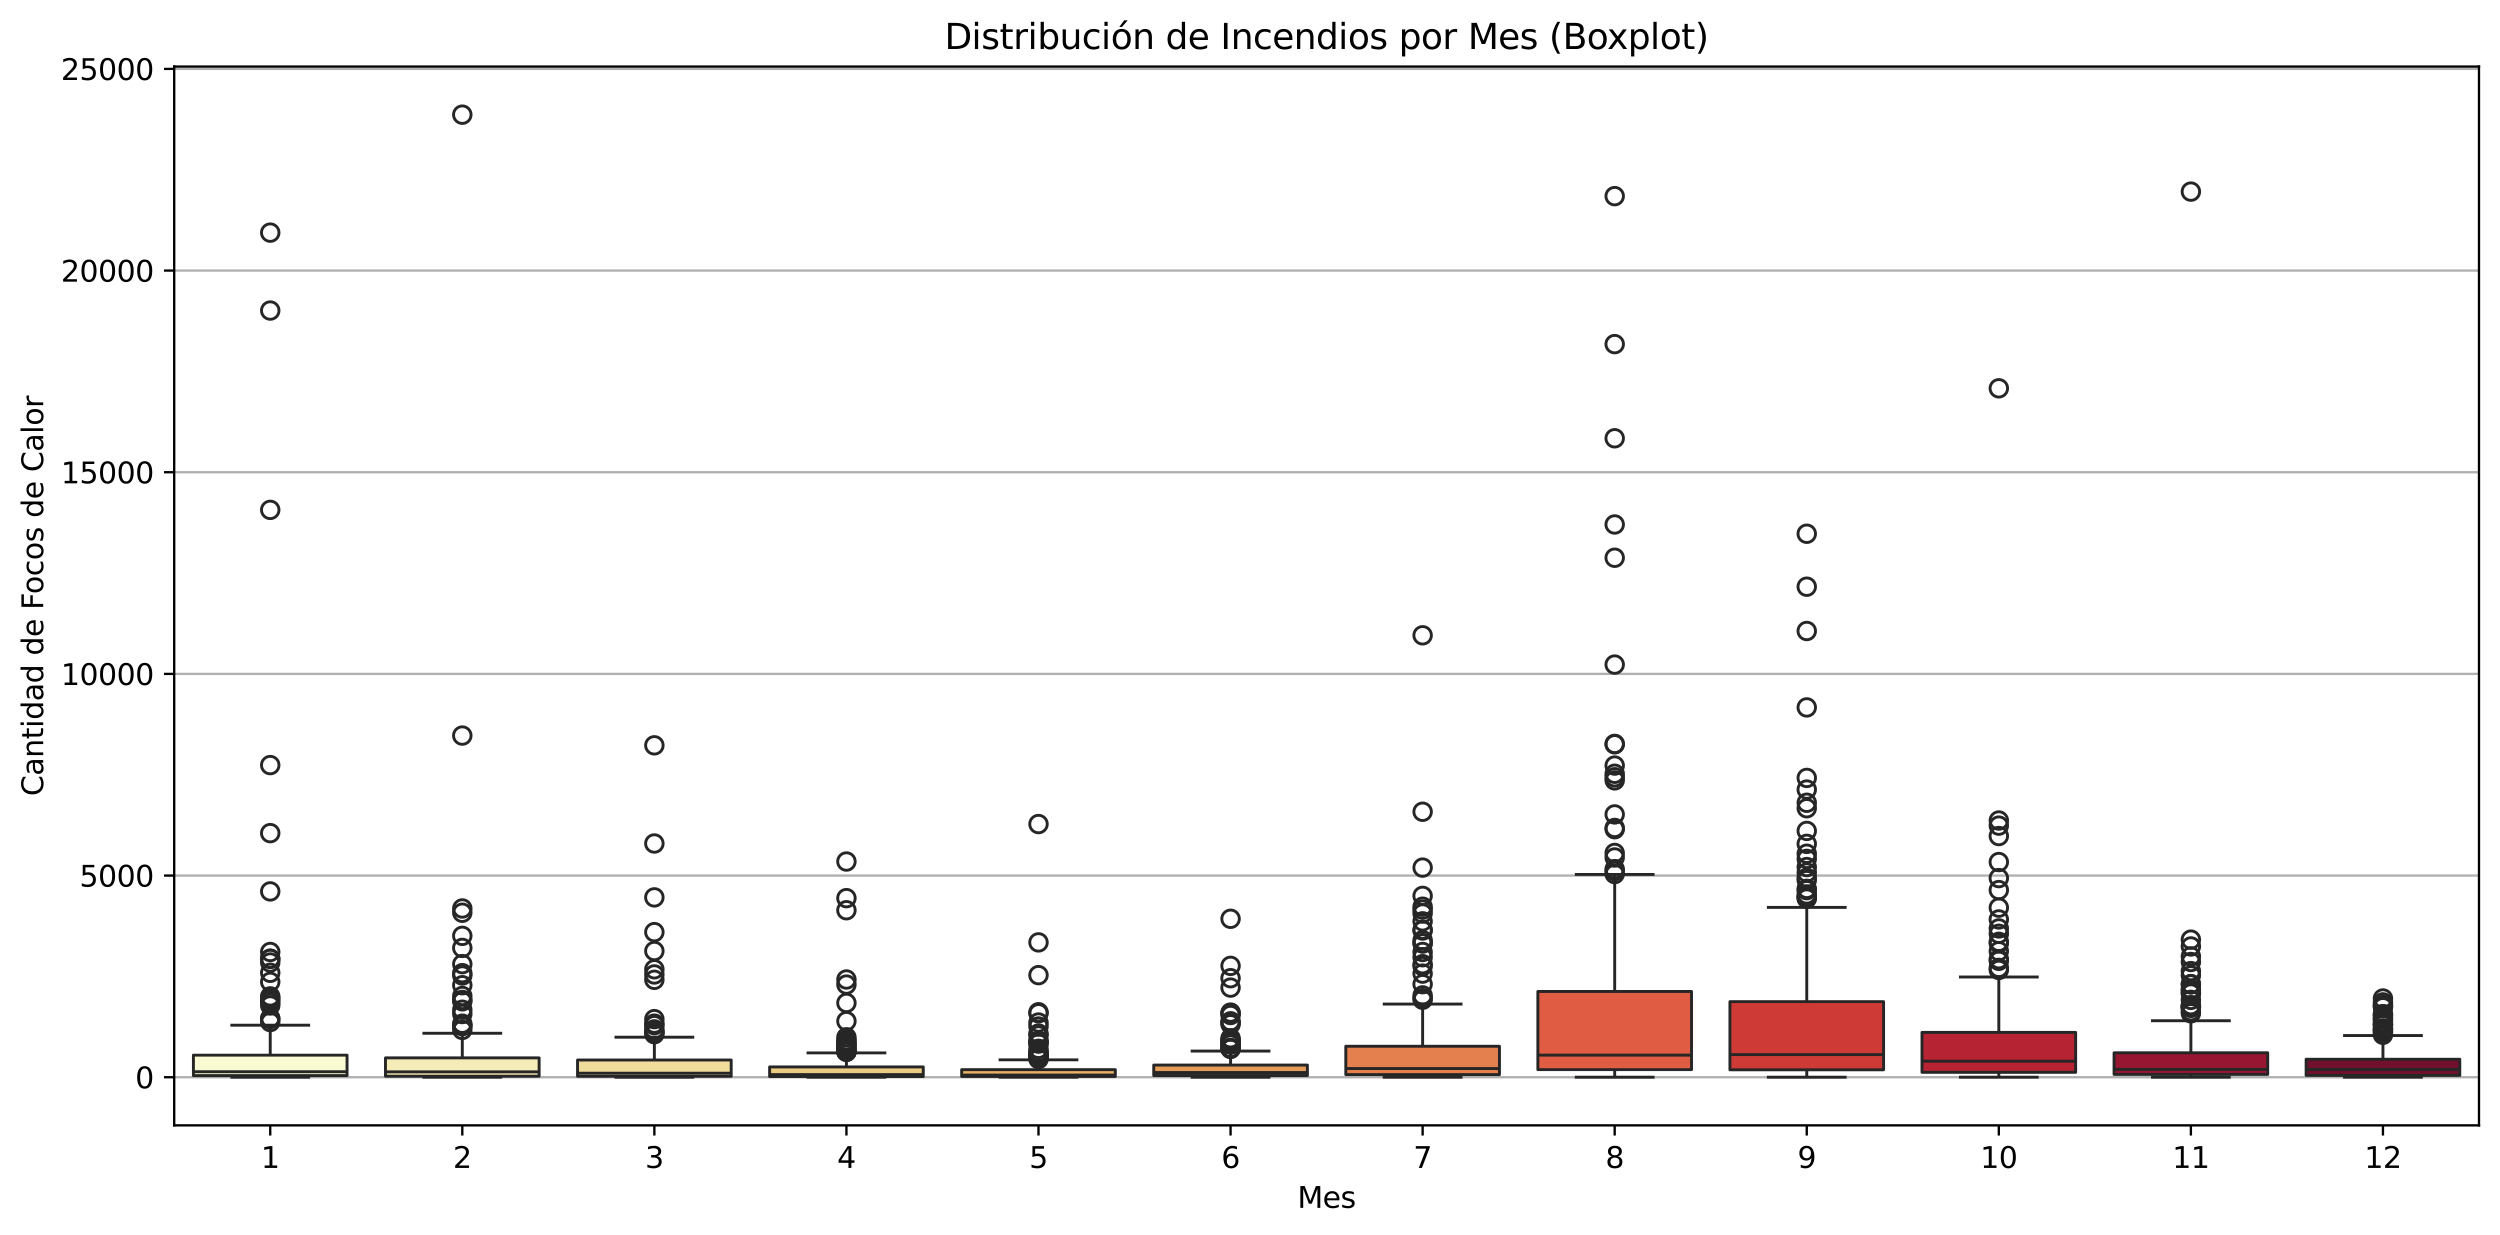 <?xml version="1.0" encoding="utf-8" standalone="no"?>
<!DOCTYPE svg PUBLIC "-//W3C//DTD SVG 1.1//EN"
  "http://www.w3.org/Graphics/SVG/1.1/DTD/svg11.dtd">
<svg xmlns:xlink="http://www.w3.org/1999/xlink" width="856.621pt" height="423.154pt" viewBox="0 0 856.621 423.154" xmlns="http://www.w3.org/2000/svg" version="1.1">
 <defs>
  <style type="text/css">*{stroke-linejoin: round; stroke-linecap: butt}</style>
 </defs>
 <g id="figure_1">
  <g id="patch_1">
   <path d="M 0 423.154 
L 856.621 423.154 
L 856.621 0 
L 0 0 
z
" style="fill: #ffffff"/>
  </g>
  <g id="axes_1">
   <g id="patch_2">
    <path d="M 59.691 385.598 
L 849.421 385.598 
L 849.421 22.798 
L 59.691 22.798 
z
" style="fill: #ffffff"/>
   </g>
   <g id="matplotlib.axis_1">
    <g id="xtick_1">
     <g id="line2d_1">
      <defs>
       <path id="ma019c2d6b0" d="M 0 0 
L 0 3.5 
" style="stroke: #000000; stroke-width: 0.8"/>
      </defs>
      <g>
       <use xlink:href="#ma019c2d6b0" x="92.596" y="385.598" style="stroke: #000000; stroke-width: 0.8"/>
      </g>
     </g>
     <g id="text_1">
      <!-- 1 -->
      <g transform="translate(89.415 400.197) scale(0.1 -0.1)">
       <defs>
        <path id="DejaVuSans-31" d="M 794 531 
L 1825 531 
L 1825 4091 
L 703 3866 
L 703 4441 
L 1819 4666 
L 2450 4666 
L 2450 531 
L 3481 531 
L 3481 0 
L 794 0 
L 794 531 
z
" transform="scale(0.016)"/>
       </defs>
       <use xlink:href="#DejaVuSans-31"/>
      </g>
     </g>
    </g>
    <g id="xtick_2">
     <g id="line2d_2">
      <g>
       <use xlink:href="#ma019c2d6b0" x="158.407" y="385.598" style="stroke: #000000; stroke-width: 0.8"/>
      </g>
     </g>
     <g id="text_2">
      <!-- 2 -->
      <g transform="translate(155.226 400.197) scale(0.1 -0.1)">
       <defs>
        <path id="DejaVuSans-32" d="M 1228 531 
L 3431 531 
L 3431 0 
L 469 0 
L 469 531 
Q 828 903 1448 1529 
Q 2069 2156 2228 2338 
Q 2531 2678 2651 2914 
Q 2772 3150 2772 3378 
Q 2772 3750 2511 3984 
Q 2250 4219 1831 4219 
Q 1534 4219 1204 4116 
Q 875 4013 500 3803 
L 500 4441 
Q 881 4594 1212 4672 
Q 1544 4750 1819 4750 
Q 2544 4750 2975 4387 
Q 3406 4025 3406 3419 
Q 3406 3131 3298 2873 
Q 3191 2616 2906 2266 
Q 2828 2175 2409 1742 
Q 1991 1309 1228 531 
z
" transform="scale(0.016)"/>
       </defs>
       <use xlink:href="#DejaVuSans-32"/>
      </g>
     </g>
    </g>
    <g id="xtick_3">
     <g id="line2d_3">
      <g>
       <use xlink:href="#ma019c2d6b0" x="224.218" y="385.598" style="stroke: #000000; stroke-width: 0.8"/>
      </g>
     </g>
     <g id="text_3">
      <!-- 3 -->
      <g transform="translate(221.036 400.197) scale(0.1 -0.1)">
       <defs>
        <path id="DejaVuSans-33" d="M 2597 2516 
Q 3050 2419 3304 2112 
Q 3559 1806 3559 1356 
Q 3559 666 3084 287 
Q 2609 -91 1734 -91 
Q 1441 -91 1130 -33 
Q 819 25 488 141 
L 488 750 
Q 750 597 1062 519 
Q 1375 441 1716 441 
Q 2309 441 2620 675 
Q 2931 909 2931 1356 
Q 2931 1769 2642 2001 
Q 2353 2234 1838 2234 
L 1294 2234 
L 1294 2753 
L 1863 2753 
Q 2328 2753 2575 2939 
Q 2822 3125 2822 3475 
Q 2822 3834 2567 4026 
Q 2313 4219 1838 4219 
Q 1578 4219 1281 4162 
Q 984 4106 628 3988 
L 628 4550 
Q 988 4650 1302 4700 
Q 1616 4750 1894 4750 
Q 2613 4750 3031 4423 
Q 3450 4097 3450 3541 
Q 3450 3153 3228 2886 
Q 3006 2619 2597 2516 
z
" transform="scale(0.016)"/>
       </defs>
       <use xlink:href="#DejaVuSans-33"/>
      </g>
     </g>
    </g>
    <g id="xtick_4">
     <g id="line2d_4">
      <g>
       <use xlink:href="#ma019c2d6b0" x="290.029" y="385.598" style="stroke: #000000; stroke-width: 0.8"/>
      </g>
     </g>
     <g id="text_4">
      <!-- 4 -->
      <g transform="translate(286.847 400.197) scale(0.1 -0.1)">
       <defs>
        <path id="DejaVuSans-34" d="M 2419 4116 
L 825 1625 
L 2419 1625 
L 2419 4116 
z
M 2253 4666 
L 3047 4666 
L 3047 1625 
L 3713 1625 
L 3713 1100 
L 3047 1100 
L 3047 0 
L 2419 0 
L 2419 1100 
L 313 1100 
L 313 1709 
L 2253 4666 
z
" transform="scale(0.016)"/>
       </defs>
       <use xlink:href="#DejaVuSans-34"/>
      </g>
     </g>
    </g>
    <g id="xtick_5">
     <g id="line2d_5">
      <g>
       <use xlink:href="#ma019c2d6b0" x="355.839" y="385.598" style="stroke: #000000; stroke-width: 0.8"/>
      </g>
     </g>
     <g id="text_5">
      <!-- 5 -->
      <g transform="translate(352.658 400.197) scale(0.1 -0.1)">
       <defs>
        <path id="DejaVuSans-35" d="M 691 4666 
L 3169 4666 
L 3169 4134 
L 1269 4134 
L 1269 2991 
Q 1406 3038 1543 3061 
Q 1681 3084 1819 3084 
Q 2600 3084 3056 2656 
Q 3513 2228 3513 1497 
Q 3513 744 3044 326 
Q 2575 -91 1722 -91 
Q 1428 -91 1123 -41 
Q 819 9 494 109 
L 494 744 
Q 775 591 1075 516 
Q 1375 441 1709 441 
Q 2250 441 2565 725 
Q 2881 1009 2881 1497 
Q 2881 1984 2565 2268 
Q 2250 2553 1709 2553 
Q 1456 2553 1204 2497 
Q 953 2441 691 2322 
L 691 4666 
z
" transform="scale(0.016)"/>
       </defs>
       <use xlink:href="#DejaVuSans-35"/>
      </g>
     </g>
    </g>
    <g id="xtick_6">
     <g id="line2d_6">
      <g>
       <use xlink:href="#ma019c2d6b0" x="421.65" y="385.598" style="stroke: #000000; stroke-width: 0.8"/>
      </g>
     </g>
     <g id="text_6">
      <!-- 6 -->
      <g transform="translate(418.469 400.197) scale(0.1 -0.1)">
       <defs>
        <path id="DejaVuSans-36" d="M 2113 2584 
Q 1688 2584 1439 2293 
Q 1191 2003 1191 1497 
Q 1191 994 1439 701 
Q 1688 409 2113 409 
Q 2538 409 2786 701 
Q 3034 994 3034 1497 
Q 3034 2003 2786 2293 
Q 2538 2584 2113 2584 
z
M 3366 4563 
L 3366 3988 
Q 3128 4100 2886 4159 
Q 2644 4219 2406 4219 
Q 1781 4219 1451 3797 
Q 1122 3375 1075 2522 
Q 1259 2794 1537 2939 
Q 1816 3084 2150 3084 
Q 2853 3084 3261 2657 
Q 3669 2231 3669 1497 
Q 3669 778 3244 343 
Q 2819 -91 2113 -91 
Q 1303 -91 875 529 
Q 447 1150 447 2328 
Q 447 3434 972 4092 
Q 1497 4750 2381 4750 
Q 2619 4750 2861 4703 
Q 3103 4656 3366 4563 
z
" transform="scale(0.016)"/>
       </defs>
       <use xlink:href="#DejaVuSans-36"/>
      </g>
     </g>
    </g>
    <g id="xtick_7">
     <g id="line2d_7">
      <g>
       <use xlink:href="#ma019c2d6b0" x="487.461" y="385.598" style="stroke: #000000; stroke-width: 0.8"/>
      </g>
     </g>
     <g id="text_7">
      <!-- 7 -->
      <g transform="translate(484.28 400.197) scale(0.1 -0.1)">
       <defs>
        <path id="DejaVuSans-37" d="M 525 4666 
L 3525 4666 
L 3525 4397 
L 1831 0 
L 1172 0 
L 2766 4134 
L 525 4134 
L 525 4666 
z
" transform="scale(0.016)"/>
       </defs>
       <use xlink:href="#DejaVuSans-37"/>
      </g>
     </g>
    </g>
    <g id="xtick_8">
     <g id="line2d_8">
      <g>
       <use xlink:href="#ma019c2d6b0" x="553.272" y="385.598" style="stroke: #000000; stroke-width: 0.8"/>
      </g>
     </g>
     <g id="text_8">
      <!-- 8 -->
      <g transform="translate(550.091 400.197) scale(0.1 -0.1)">
       <defs>
        <path id="DejaVuSans-38" d="M 2034 2216 
Q 1584 2216 1326 1975 
Q 1069 1734 1069 1313 
Q 1069 891 1326 650 
Q 1584 409 2034 409 
Q 2484 409 2743 651 
Q 3003 894 3003 1313 
Q 3003 1734 2745 1975 
Q 2488 2216 2034 2216 
z
M 1403 2484 
Q 997 2584 770 2862 
Q 544 3141 544 3541 
Q 544 4100 942 4425 
Q 1341 4750 2034 4750 
Q 2731 4750 3128 4425 
Q 3525 4100 3525 3541 
Q 3525 3141 3298 2862 
Q 3072 2584 2669 2484 
Q 3125 2378 3379 2068 
Q 3634 1759 3634 1313 
Q 3634 634 3220 271 
Q 2806 -91 2034 -91 
Q 1263 -91 848 271 
Q 434 634 434 1313 
Q 434 1759 690 2068 
Q 947 2378 1403 2484 
z
M 1172 3481 
Q 1172 3119 1398 2916 
Q 1625 2713 2034 2713 
Q 2441 2713 2670 2916 
Q 2900 3119 2900 3481 
Q 2900 3844 2670 4047 
Q 2441 4250 2034 4250 
Q 1625 4250 1398 4047 
Q 1172 3844 1172 3481 
z
" transform="scale(0.016)"/>
       </defs>
       <use xlink:href="#DejaVuSans-38"/>
      </g>
     </g>
    </g>
    <g id="xtick_9">
     <g id="line2d_9">
      <g>
       <use xlink:href="#ma019c2d6b0" x="619.083" y="385.598" style="stroke: #000000; stroke-width: 0.8"/>
      </g>
     </g>
     <g id="text_9">
      <!-- 9 -->
      <g transform="translate(615.901 400.197) scale(0.1 -0.1)">
       <defs>
        <path id="DejaVuSans-39" d="M 703 97 
L 703 672 
Q 941 559 1184 500 
Q 1428 441 1663 441 
Q 2288 441 2617 861 
Q 2947 1281 2994 2138 
Q 2813 1869 2534 1725 
Q 2256 1581 1919 1581 
Q 1219 1581 811 2004 
Q 403 2428 403 3163 
Q 403 3881 828 4315 
Q 1253 4750 1959 4750 
Q 2769 4750 3195 4129 
Q 3622 3509 3622 2328 
Q 3622 1225 3098 567 
Q 2575 -91 1691 -91 
Q 1453 -91 1209 -44 
Q 966 3 703 97 
z
M 1959 2075 
Q 2384 2075 2632 2365 
Q 2881 2656 2881 3163 
Q 2881 3666 2632 3958 
Q 2384 4250 1959 4250 
Q 1534 4250 1286 3958 
Q 1038 3666 1038 3163 
Q 1038 2656 1286 2365 
Q 1534 2075 1959 2075 
z
" transform="scale(0.016)"/>
       </defs>
       <use xlink:href="#DejaVuSans-39"/>
      </g>
     </g>
    </g>
    <g id="xtick_10">
     <g id="line2d_10">
      <g>
       <use xlink:href="#ma019c2d6b0" x="684.894" y="385.598" style="stroke: #000000; stroke-width: 0.8"/>
      </g>
     </g>
     <g id="text_10">
      <!-- 10 -->
      <g transform="translate(678.531 400.197) scale(0.1 -0.1)">
       <defs>
        <path id="DejaVuSans-30" d="M 2034 4250 
Q 1547 4250 1301 3770 
Q 1056 3291 1056 2328 
Q 1056 1369 1301 889 
Q 1547 409 2034 409 
Q 2525 409 2770 889 
Q 3016 1369 3016 2328 
Q 3016 3291 2770 3770 
Q 2525 4250 2034 4250 
z
M 2034 4750 
Q 2819 4750 3233 4129 
Q 3647 3509 3647 2328 
Q 3647 1150 3233 529 
Q 2819 -91 2034 -91 
Q 1250 -91 836 529 
Q 422 1150 422 2328 
Q 422 3509 836 4129 
Q 1250 4750 2034 4750 
z
" transform="scale(0.016)"/>
       </defs>
       <use xlink:href="#DejaVuSans-31"/>
       <use xlink:href="#DejaVuSans-30" transform="translate(63.623 0)"/>
      </g>
     </g>
    </g>
    <g id="xtick_11">
     <g id="line2d_11">
      <g>
       <use xlink:href="#ma019c2d6b0" x="750.704" y="385.598" style="stroke: #000000; stroke-width: 0.8"/>
      </g>
     </g>
     <g id="text_11">
      <!-- 11 -->
      <g transform="translate(744.342 400.197) scale(0.1 -0.1)">
       <use xlink:href="#DejaVuSans-31"/>
       <use xlink:href="#DejaVuSans-31" transform="translate(63.623 0)"/>
      </g>
     </g>
    </g>
    <g id="xtick_12">
     <g id="line2d_12">
      <g>
       <use xlink:href="#ma019c2d6b0" x="816.515" y="385.598" style="stroke: #000000; stroke-width: 0.8"/>
      </g>
     </g>
     <g id="text_12">
      <!-- 12 -->
      <g transform="translate(810.153 400.197) scale(0.1 -0.1)">
       <use xlink:href="#DejaVuSans-31"/>
       <use xlink:href="#DejaVuSans-32" transform="translate(63.623 0)"/>
      </g>
     </g>
    </g>
    <g id="text_13">
     <!-- Mes -->
     <g transform="translate(444.56 413.875) scale(0.1 -0.1)">
      <defs>
       <path id="DejaVuSans-4d" d="M 628 4666 
L 1569 4666 
L 2759 1491 
L 3956 4666 
L 4897 4666 
L 4897 0 
L 4281 0 
L 4281 4097 
L 3078 897 
L 2444 897 
L 1241 4097 
L 1241 0 
L 628 0 
L 628 4666 
z
" transform="scale(0.016)"/>
       <path id="DejaVuSans-65" d="M 3597 1894 
L 3597 1613 
L 953 1613 
Q 991 1019 1311 708 
Q 1631 397 2203 397 
Q 2534 397 2845 478 
Q 3156 559 3463 722 
L 3463 178 
Q 3153 47 2828 -22 
Q 2503 -91 2169 -91 
Q 1331 -91 842 396 
Q 353 884 353 1716 
Q 353 2575 817 3079 
Q 1281 3584 2069 3584 
Q 2775 3584 3186 3129 
Q 3597 2675 3597 1894 
z
M 3022 2063 
Q 3016 2534 2758 2815 
Q 2500 3097 2075 3097 
Q 1594 3097 1305 2825 
Q 1016 2553 972 2059 
L 3022 2063 
z
" transform="scale(0.016)"/>
       <path id="DejaVuSans-73" d="M 2834 3397 
L 2834 2853 
Q 2591 2978 2328 3040 
Q 2066 3103 1784 3103 
Q 1356 3103 1142 2972 
Q 928 2841 928 2578 
Q 928 2378 1081 2264 
Q 1234 2150 1697 2047 
L 1894 2003 
Q 2506 1872 2764 1633 
Q 3022 1394 3022 966 
Q 3022 478 2636 193 
Q 2250 -91 1575 -91 
Q 1294 -91 989 -36 
Q 684 19 347 128 
L 347 722 
Q 666 556 975 473 
Q 1284 391 1588 391 
Q 1994 391 2212 530 
Q 2431 669 2431 922 
Q 2431 1156 2273 1281 
Q 2116 1406 1581 1522 
L 1381 1569 
Q 847 1681 609 1914 
Q 372 2147 372 2553 
Q 372 3047 722 3315 
Q 1072 3584 1716 3584 
Q 2034 3584 2315 3537 
Q 2597 3491 2834 3397 
z
" transform="scale(0.016)"/>
      </defs>
      <use xlink:href="#DejaVuSans-4d"/>
      <use xlink:href="#DejaVuSans-65" transform="translate(86.279 0)"/>
      <use xlink:href="#DejaVuSans-73" transform="translate(147.803 0)"/>
     </g>
    </g>
   </g>
   <g id="matplotlib.axis_2">
    <g id="ytick_1">
     <g id="line2d_13">
      <path d="M 59.691 369.107 
L 849.421 369.107 
" clip-path="url(#p782448dbe9)" style="fill: none; stroke: #b0b0b0; stroke-width: 0.8; stroke-linecap: square"/>
     </g>
     <g id="line2d_14">
      <defs>
       <path id="m60bb3faadb" d="M 0 0 
L -3.5 0 
" style="stroke: #000000; stroke-width: 0.8"/>
      </defs>
      <g>
       <use xlink:href="#m60bb3faadb" x="59.691" y="369.107" style="stroke: #000000; stroke-width: 0.8"/>
      </g>
     </g>
     <g id="text_14">
      <!-- 0 -->
      <g transform="translate(46.328 372.906) scale(0.1 -0.1)">
       <use xlink:href="#DejaVuSans-30"/>
      </g>
     </g>
    </g>
    <g id="ytick_2">
     <g id="line2d_15">
      <path d="M 59.691 300.009 
L 849.421 300.009 
" clip-path="url(#p782448dbe9)" style="fill: none; stroke: #b0b0b0; stroke-width: 0.8; stroke-linecap: square"/>
     </g>
     <g id="line2d_16">
      <g>
       <use xlink:href="#m60bb3faadb" x="59.691" y="300.009" style="stroke: #000000; stroke-width: 0.8"/>
      </g>
     </g>
     <g id="text_15">
      <!-- 5000 -->
      <g transform="translate(27.241 303.809) scale(0.1 -0.1)">
       <use xlink:href="#DejaVuSans-35"/>
       <use xlink:href="#DejaVuSans-30" transform="translate(63.623 0)"/>
       <use xlink:href="#DejaVuSans-30" transform="translate(127.246 0)"/>
       <use xlink:href="#DejaVuSans-30" transform="translate(190.869 0)"/>
      </g>
     </g>
    </g>
    <g id="ytick_3">
     <g id="line2d_17">
      <path d="M 59.691 230.911 
L 849.421 230.911 
" clip-path="url(#p782448dbe9)" style="fill: none; stroke: #b0b0b0; stroke-width: 0.8; stroke-linecap: square"/>
     </g>
     <g id="line2d_18">
      <g>
       <use xlink:href="#m60bb3faadb" x="59.691" y="230.911" style="stroke: #000000; stroke-width: 0.8"/>
      </g>
     </g>
     <g id="text_16">
      <!-- 10000 -->
      <g transform="translate(20.878 234.711) scale(0.1 -0.1)">
       <use xlink:href="#DejaVuSans-31"/>
       <use xlink:href="#DejaVuSans-30" transform="translate(63.623 0)"/>
       <use xlink:href="#DejaVuSans-30" transform="translate(127.246 0)"/>
       <use xlink:href="#DejaVuSans-30" transform="translate(190.869 0)"/>
       <use xlink:href="#DejaVuSans-30" transform="translate(254.492 0)"/>
      </g>
     </g>
    </g>
    <g id="ytick_4">
     <g id="line2d_19">
      <path d="M 59.691 161.813 
L 849.421 161.813 
" clip-path="url(#p782448dbe9)" style="fill: none; stroke: #b0b0b0; stroke-width: 0.8; stroke-linecap: square"/>
     </g>
     <g id="line2d_20">
      <g>
       <use xlink:href="#m60bb3faadb" x="59.691" y="161.813" style="stroke: #000000; stroke-width: 0.8"/>
      </g>
     </g>
     <g id="text_17">
      <!-- 15000 -->
      <g transform="translate(20.878 165.613) scale(0.1 -0.1)">
       <use xlink:href="#DejaVuSans-31"/>
       <use xlink:href="#DejaVuSans-35" transform="translate(63.623 0)"/>
       <use xlink:href="#DejaVuSans-30" transform="translate(127.246 0)"/>
       <use xlink:href="#DejaVuSans-30" transform="translate(190.869 0)"/>
       <use xlink:href="#DejaVuSans-30" transform="translate(254.492 0)"/>
      </g>
     </g>
    </g>
    <g id="ytick_5">
     <g id="line2d_21">
      <path d="M 59.691 92.716 
L 849.421 92.716 
" clip-path="url(#p782448dbe9)" style="fill: none; stroke: #b0b0b0; stroke-width: 0.8; stroke-linecap: square"/>
     </g>
     <g id="line2d_22">
      <g>
       <use xlink:href="#m60bb3faadb" x="59.691" y="92.716" style="stroke: #000000; stroke-width: 0.8"/>
      </g>
     </g>
     <g id="text_18">
      <!-- 20000 -->
      <g transform="translate(20.878 96.515) scale(0.1 -0.1)">
       <use xlink:href="#DejaVuSans-32"/>
       <use xlink:href="#DejaVuSans-30" transform="translate(63.623 0)"/>
       <use xlink:href="#DejaVuSans-30" transform="translate(127.246 0)"/>
       <use xlink:href="#DejaVuSans-30" transform="translate(190.869 0)"/>
       <use xlink:href="#DejaVuSans-30" transform="translate(254.492 0)"/>
      </g>
     </g>
    </g>
    <g id="ytick_6">
     <g id="line2d_23">
      <path d="M 59.691 23.618 
L 849.421 23.618 
" clip-path="url(#p782448dbe9)" style="fill: none; stroke: #b0b0b0; stroke-width: 0.8; stroke-linecap: square"/>
     </g>
     <g id="line2d_24">
      <g>
       <use xlink:href="#m60bb3faadb" x="59.691" y="23.618" style="stroke: #000000; stroke-width: 0.8"/>
      </g>
     </g>
     <g id="text_19">
      <!-- 25000 -->
      <g transform="translate(20.878 27.417) scale(0.1 -0.1)">
       <use xlink:href="#DejaVuSans-32"/>
       <use xlink:href="#DejaVuSans-35" transform="translate(63.623 0)"/>
       <use xlink:href="#DejaVuSans-30" transform="translate(127.246 0)"/>
       <use xlink:href="#DejaVuSans-30" transform="translate(190.869 0)"/>
       <use xlink:href="#DejaVuSans-30" transform="translate(254.492 0)"/>
      </g>
     </g>
    </g>
    <g id="text_20">
     <!-- Cantidad de Focos de Calor -->
     <g transform="translate(14.798 272.768) rotate(-90) scale(0.1 -0.1)">
      <defs>
       <path id="DejaVuSans-43" d="M 4122 4306 
L 4122 3641 
Q 3803 3938 3442 4084 
Q 3081 4231 2675 4231 
Q 1875 4231 1450 3742 
Q 1025 3253 1025 2328 
Q 1025 1406 1450 917 
Q 1875 428 2675 428 
Q 3081 428 3442 575 
Q 3803 722 4122 1019 
L 4122 359 
Q 3791 134 3420 21 
Q 3050 -91 2638 -91 
Q 1578 -91 968 557 
Q 359 1206 359 2328 
Q 359 3453 968 4101 
Q 1578 4750 2638 4750 
Q 3056 4750 3426 4639 
Q 3797 4528 4122 4306 
z
" transform="scale(0.016)"/>
       <path id="DejaVuSans-61" d="M 2194 1759 
Q 1497 1759 1228 1600 
Q 959 1441 959 1056 
Q 959 750 1161 570 
Q 1363 391 1709 391 
Q 2188 391 2477 730 
Q 2766 1069 2766 1631 
L 2766 1759 
L 2194 1759 
z
M 3341 1997 
L 3341 0 
L 2766 0 
L 2766 531 
Q 2569 213 2275 61 
Q 1981 -91 1556 -91 
Q 1019 -91 701 211 
Q 384 513 384 1019 
Q 384 1609 779 1909 
Q 1175 2209 1959 2209 
L 2766 2209 
L 2766 2266 
Q 2766 2663 2505 2880 
Q 2244 3097 1772 3097 
Q 1472 3097 1187 3025 
Q 903 2953 641 2809 
L 641 3341 
Q 956 3463 1253 3523 
Q 1550 3584 1831 3584 
Q 2591 3584 2966 3190 
Q 3341 2797 3341 1997 
z
" transform="scale(0.016)"/>
       <path id="DejaVuSans-6e" d="M 3513 2113 
L 3513 0 
L 2938 0 
L 2938 2094 
Q 2938 2591 2744 2837 
Q 2550 3084 2163 3084 
Q 1697 3084 1428 2787 
Q 1159 2491 1159 1978 
L 1159 0 
L 581 0 
L 581 3500 
L 1159 3500 
L 1159 2956 
Q 1366 3272 1645 3428 
Q 1925 3584 2291 3584 
Q 2894 3584 3203 3211 
Q 3513 2838 3513 2113 
z
" transform="scale(0.016)"/>
       <path id="DejaVuSans-74" d="M 1172 4494 
L 1172 3500 
L 2356 3500 
L 2356 3053 
L 1172 3053 
L 1172 1153 
Q 1172 725 1289 603 
Q 1406 481 1766 481 
L 2356 481 
L 2356 0 
L 1766 0 
Q 1100 0 847 248 
Q 594 497 594 1153 
L 594 3053 
L 172 3053 
L 172 3500 
L 594 3500 
L 594 4494 
L 1172 4494 
z
" transform="scale(0.016)"/>
       <path id="DejaVuSans-69" d="M 603 3500 
L 1178 3500 
L 1178 0 
L 603 0 
L 603 3500 
z
M 603 4863 
L 1178 4863 
L 1178 4134 
L 603 4134 
L 603 4863 
z
" transform="scale(0.016)"/>
       <path id="DejaVuSans-64" d="M 2906 2969 
L 2906 4863 
L 3481 4863 
L 3481 0 
L 2906 0 
L 2906 525 
Q 2725 213 2448 61 
Q 2172 -91 1784 -91 
Q 1150 -91 751 415 
Q 353 922 353 1747 
Q 353 2572 751 3078 
Q 1150 3584 1784 3584 
Q 2172 3584 2448 3432 
Q 2725 3281 2906 2969 
z
M 947 1747 
Q 947 1113 1208 752 
Q 1469 391 1925 391 
Q 2381 391 2643 752 
Q 2906 1113 2906 1747 
Q 2906 2381 2643 2742 
Q 2381 3103 1925 3103 
Q 1469 3103 1208 2742 
Q 947 2381 947 1747 
z
" transform="scale(0.016)"/>
       <path id="DejaVuSans-20" transform="scale(0.016)"/>
       <path id="DejaVuSans-46" d="M 628 4666 
L 3309 4666 
L 3309 4134 
L 1259 4134 
L 1259 2759 
L 3109 2759 
L 3109 2228 
L 1259 2228 
L 1259 0 
L 628 0 
L 628 4666 
z
" transform="scale(0.016)"/>
       <path id="DejaVuSans-6f" d="M 1959 3097 
Q 1497 3097 1228 2736 
Q 959 2375 959 1747 
Q 959 1119 1226 758 
Q 1494 397 1959 397 
Q 2419 397 2687 759 
Q 2956 1122 2956 1747 
Q 2956 2369 2687 2733 
Q 2419 3097 1959 3097 
z
M 1959 3584 
Q 2709 3584 3137 3096 
Q 3566 2609 3566 1747 
Q 3566 888 3137 398 
Q 2709 -91 1959 -91 
Q 1206 -91 779 398 
Q 353 888 353 1747 
Q 353 2609 779 3096 
Q 1206 3584 1959 3584 
z
" transform="scale(0.016)"/>
       <path id="DejaVuSans-63" d="M 3122 3366 
L 3122 2828 
Q 2878 2963 2633 3030 
Q 2388 3097 2138 3097 
Q 1578 3097 1268 2742 
Q 959 2388 959 1747 
Q 959 1106 1268 751 
Q 1578 397 2138 397 
Q 2388 397 2633 464 
Q 2878 531 3122 666 
L 3122 134 
Q 2881 22 2623 -34 
Q 2366 -91 2075 -91 
Q 1284 -91 818 406 
Q 353 903 353 1747 
Q 353 2603 823 3093 
Q 1294 3584 2113 3584 
Q 2378 3584 2631 3529 
Q 2884 3475 3122 3366 
z
" transform="scale(0.016)"/>
       <path id="DejaVuSans-6c" d="M 603 4863 
L 1178 4863 
L 1178 0 
L 603 0 
L 603 4863 
z
" transform="scale(0.016)"/>
       <path id="DejaVuSans-72" d="M 2631 2963 
Q 2534 3019 2420 3045 
Q 2306 3072 2169 3072 
Q 1681 3072 1420 2755 
Q 1159 2438 1159 1844 
L 1159 0 
L 581 0 
L 581 3500 
L 1159 3500 
L 1159 2956 
Q 1341 3275 1631 3429 
Q 1922 3584 2338 3584 
Q 2397 3584 2469 3576 
Q 2541 3569 2628 3553 
L 2631 2963 
z
" transform="scale(0.016)"/>
      </defs>
      <use xlink:href="#DejaVuSans-43"/>
      <use xlink:href="#DejaVuSans-61" transform="translate(69.824 0)"/>
      <use xlink:href="#DejaVuSans-6e" transform="translate(131.104 0)"/>
      <use xlink:href="#DejaVuSans-74" transform="translate(194.482 0)"/>
      <use xlink:href="#DejaVuSans-69" transform="translate(233.691 0)"/>
      <use xlink:href="#DejaVuSans-64" transform="translate(261.475 0)"/>
      <use xlink:href="#DejaVuSans-61" transform="translate(324.951 0)"/>
      <use xlink:href="#DejaVuSans-64" transform="translate(386.23 0)"/>
      <use xlink:href="#DejaVuSans-20" transform="translate(449.707 0)"/>
      <use xlink:href="#DejaVuSans-64" transform="translate(481.494 0)"/>
      <use xlink:href="#DejaVuSans-65" transform="translate(544.971 0)"/>
      <use xlink:href="#DejaVuSans-20" transform="translate(606.494 0)"/>
      <use xlink:href="#DejaVuSans-46" transform="translate(638.281 0)"/>
      <use xlink:href="#DejaVuSans-6f" transform="translate(692.176 0)"/>
      <use xlink:href="#DejaVuSans-63" transform="translate(753.357 0)"/>
      <use xlink:href="#DejaVuSans-6f" transform="translate(808.338 0)"/>
      <use xlink:href="#DejaVuSans-73" transform="translate(869.52 0)"/>
      <use xlink:href="#DejaVuSans-20" transform="translate(921.619 0)"/>
      <use xlink:href="#DejaVuSans-64" transform="translate(953.406 0)"/>
      <use xlink:href="#DejaVuSans-65" transform="translate(1016.883 0)"/>
      <use xlink:href="#DejaVuSans-20" transform="translate(1078.406 0)"/>
      <use xlink:href="#DejaVuSans-43" transform="translate(1110.193 0)"/>
      <use xlink:href="#DejaVuSans-61" transform="translate(1180.018 0)"/>
      <use xlink:href="#DejaVuSans-6c" transform="translate(1241.297 0)"/>
      <use xlink:href="#DejaVuSans-6f" transform="translate(1269.08 0)"/>
      <use xlink:href="#DejaVuSans-72" transform="translate(1330.262 0)"/>
     </g>
    </g>
   </g>
   <g id="patch_3">
    <path d="M 66.272 368.558 
L 118.92 368.558 
L 118.92 361.551 
L 66.272 361.551 
L 66.272 368.558 
z
" clip-path="url(#p782448dbe9)" style="fill: #f9f9d2; stroke: #262626; stroke-linejoin: miter"/>
   </g>
   <g id="line2d_25">
    <path d="M 92.596 368.558 
L 92.596 369.107 
" clip-path="url(#p782448dbe9)" style="fill: none; stroke: #262626"/>
   </g>
   <g id="line2d_26">
    <path d="M 92.596 361.551 
L 92.596 351.28 
" clip-path="url(#p782448dbe9)" style="fill: none; stroke: #262626"/>
   </g>
   <g id="line2d_27">
    <path d="M 79.434 369.107 
L 105.758 369.107 
" clip-path="url(#p782448dbe9)" style="fill: none; stroke: #262626; stroke-linecap: square"/>
   </g>
   <g id="line2d_28">
    <path d="M 79.434 351.28 
L 105.758 351.28 
" clip-path="url(#p782448dbe9)" style="fill: none; stroke: #262626; stroke-linecap: square"/>
   </g>
   <g id="line2d_29">
    <defs>
     <path id="m0dd597ab1c" d="M 0 3 
C 0.796 3 1.559 2.684 2.121 2.121 
C 2.684 1.559 3 0.796 3 0 
C 3 -0.796 2.684 -1.559 2.121 -2.121 
C 1.559 -2.684 0.796 -3 0 -3 
C -0.796 -3 -1.559 -2.684 -2.121 -2.121 
C -2.684 -1.559 -3 -0.796 -3 0 
C -3 0.796 -2.684 1.559 -2.121 2.121 
C -1.559 2.684 -0.796 3 0 3 
z
" style="stroke: #262626"/>
    </defs>
    <g clip-path="url(#p782448dbe9)">
     <use xlink:href="#m0dd597ab1c" x="92.596" y="329.804" style="fill-opacity: 0; stroke: #262626"/>
     <use xlink:href="#m0dd597ab1c" x="92.596" y="106.411" style="fill-opacity: 0; stroke: #262626"/>
     <use xlink:href="#m0dd597ab1c" x="92.596" y="342.809" style="fill-opacity: 0; stroke: #262626"/>
     <use xlink:href="#m0dd597ab1c" x="92.596" y="328.533" style="fill-opacity: 0; stroke: #262626"/>
     <use xlink:href="#m0dd597ab1c" x="92.596" y="348.917" style="fill-opacity: 0; stroke: #262626"/>
     <use xlink:href="#m0dd597ab1c" x="92.596" y="262.157" style="fill-opacity: 0; stroke: #262626"/>
     <use xlink:href="#m0dd597ab1c" x="92.596" y="305.44" style="fill-opacity: 0; stroke: #262626"/>
     <use xlink:href="#m0dd597ab1c" x="92.596" y="336.438" style="fill-opacity: 0; stroke: #262626"/>
     <use xlink:href="#m0dd597ab1c" x="92.596" y="350.202" style="fill-opacity: 0; stroke: #262626"/>
     <use xlink:href="#m0dd597ab1c" x="92.596" y="342.09" style="fill-opacity: 0; stroke: #262626"/>
     <use xlink:href="#m0dd597ab1c" x="92.596" y="328.519" style="fill-opacity: 0; stroke: #262626"/>
     <use xlink:href="#m0dd597ab1c" x="92.596" y="174.707" style="fill-opacity: 0; stroke: #262626"/>
     <use xlink:href="#m0dd597ab1c" x="92.596" y="343.665" style="fill-opacity: 0; stroke: #262626"/>
     <use xlink:href="#m0dd597ab1c" x="92.596" y="79.711" style="fill-opacity: 0; stroke: #262626"/>
     <use xlink:href="#m0dd597ab1c" x="92.596" y="285.471" style="fill-opacity: 0; stroke: #262626"/>
     <use xlink:href="#m0dd597ab1c" x="92.596" y="344.522" style="fill-opacity: 0; stroke: #262626"/>
     <use xlink:href="#m0dd597ab1c" x="92.596" y="326.197" style="fill-opacity: 0; stroke: #262626"/>
     <use xlink:href="#m0dd597ab1c" x="92.596" y="333.328" style="fill-opacity: 0; stroke: #262626"/>
     <use xlink:href="#m0dd597ab1c" x="92.596" y="341.413" style="fill-opacity: 0; stroke: #262626"/>
     <use xlink:href="#m0dd597ab1c" x="92.596" y="349.152" style="fill-opacity: 0; stroke: #262626"/>
    </g>
   </g>
   <g id="patch_4">
    <path d="M 132.083 368.765 
L 184.731 368.765 
L 184.731 362.481 
L 132.083 362.481 
L 132.083 368.765 
z
" clip-path="url(#p782448dbe9)" style="fill: #f5ebb7; stroke: #262626; stroke-linejoin: miter"/>
   </g>
   <g id="line2d_30">
    <path d="M 158.407 368.765 
L 158.407 369.107 
" clip-path="url(#p782448dbe9)" style="fill: none; stroke: #262626"/>
   </g>
   <g id="line2d_31">
    <path d="M 158.407 362.481 
L 158.407 354.044 
" clip-path="url(#p782448dbe9)" style="fill: none; stroke: #262626"/>
   </g>
   <g id="line2d_32">
    <path d="M 145.245 369.107 
L 171.569 369.107 
" clip-path="url(#p782448dbe9)" style="fill: none; stroke: #262626; stroke-linecap: square"/>
   </g>
   <g id="line2d_33">
    <path d="M 145.245 354.044 
L 171.569 354.044 
" clip-path="url(#p782448dbe9)" style="fill: none; stroke: #262626; stroke-linecap: square"/>
   </g>
   <g id="line2d_34">
    <g clip-path="url(#p782448dbe9)">
     <use xlink:href="#m0dd597ab1c" x="158.407" y="320.67" style="fill-opacity: 0; stroke: #262626"/>
     <use xlink:href="#m0dd597ab1c" x="158.407" y="341.275" style="fill-opacity: 0; stroke: #262626"/>
     <use xlink:href="#m0dd597ab1c" x="158.407" y="330.357" style="fill-opacity: 0; stroke: #262626"/>
     <use xlink:href="#m0dd597ab1c" x="158.407" y="324.802" style="fill-opacity: 0; stroke: #262626"/>
     <use xlink:href="#m0dd597ab1c" x="158.407" y="345.987" style="fill-opacity: 0; stroke: #262626"/>
     <use xlink:href="#m0dd597ab1c" x="158.407" y="351.612" style="fill-opacity: 0; stroke: #262626"/>
     <use xlink:href="#m0dd597ab1c" x="158.407" y="351.432" style="fill-opacity: 0; stroke: #262626"/>
     <use xlink:href="#m0dd597ab1c" x="158.407" y="347.452" style="fill-opacity: 0; stroke: #262626"/>
     <use xlink:href="#m0dd597ab1c" x="158.407" y="334.254" style="fill-opacity: 0; stroke: #262626"/>
     <use xlink:href="#m0dd597ab1c" x="158.407" y="333.453" style="fill-opacity: 0; stroke: #262626"/>
     <use xlink:href="#m0dd597ab1c" x="158.407" y="342.615" style="fill-opacity: 0; stroke: #262626"/>
     <use xlink:href="#m0dd597ab1c" x="158.407" y="39.289" style="fill-opacity: 0; stroke: #262626"/>
     <use xlink:href="#m0dd597ab1c" x="158.407" y="311.286" style="fill-opacity: 0; stroke: #262626"/>
     <use xlink:href="#m0dd597ab1c" x="158.407" y="312.751" style="fill-opacity: 0; stroke: #262626"/>
     <use xlink:href="#m0dd597ab1c" x="158.407" y="350.769" style="fill-opacity: 0; stroke: #262626"/>
     <use xlink:href="#m0dd597ab1c" x="158.407" y="252.042" style="fill-opacity: 0; stroke: #262626"/>
     <use xlink:href="#m0dd597ab1c" x="158.407" y="337.585" style="fill-opacity: 0; stroke: #262626"/>
     <use xlink:href="#m0dd597ab1c" x="158.407" y="352.897" style="fill-opacity: 0; stroke: #262626"/>
     <use xlink:href="#m0dd597ab1c" x="158.407" y="343.099" style="fill-opacity: 0; stroke: #262626"/>
    </g>
   </g>
   <g id="patch_5">
    <path d="M 197.893 368.793 
L 250.542 368.793 
L 250.542 363.21 
L 197.893 363.21 
L 197.893 368.793 
z
" clip-path="url(#p782448dbe9)" style="fill: #f0dd9c; stroke: #262626; stroke-linejoin: miter"/>
   </g>
   <g id="line2d_35">
    <path d="M 224.218 368.793 
L 224.218 369.107 
" clip-path="url(#p782448dbe9)" style="fill: none; stroke: #262626"/>
   </g>
   <g id="line2d_36">
    <path d="M 224.218 363.21 
L 224.218 355.398 
" clip-path="url(#p782448dbe9)" style="fill: none; stroke: #262626"/>
   </g>
   <g id="line2d_37">
    <path d="M 211.056 369.107 
L 237.38 369.107 
" clip-path="url(#p782448dbe9)" style="fill: none; stroke: #262626; stroke-linecap: square"/>
   </g>
   <g id="line2d_38">
    <path d="M 211.056 355.398 
L 237.38 355.398 
" clip-path="url(#p782448dbe9)" style="fill: none; stroke: #262626; stroke-linecap: square"/>
   </g>
   <g id="line2d_39">
    <g clip-path="url(#p782448dbe9)">
     <use xlink:href="#m0dd597ab1c" x="224.218" y="351.266" style="fill-opacity: 0; stroke: #262626"/>
     <use xlink:href="#m0dd597ab1c" x="224.218" y="353.74" style="fill-opacity: 0; stroke: #262626"/>
     <use xlink:href="#m0dd597ab1c" x="224.218" y="319.398" style="fill-opacity: 0; stroke: #262626"/>
     <use xlink:href="#m0dd597ab1c" x="224.218" y="354.362" style="fill-opacity: 0; stroke: #262626"/>
     <use xlink:href="#m0dd597ab1c" x="224.218" y="325.866" style="fill-opacity: 0; stroke: #262626"/>
     <use xlink:href="#m0dd597ab1c" x="224.218" y="335.733" style="fill-opacity: 0; stroke: #262626"/>
     <use xlink:href="#m0dd597ab1c" x="224.218" y="255.386" style="fill-opacity: 0; stroke: #262626"/>
     <use xlink:href="#m0dd597ab1c" x="224.218" y="307.486" style="fill-opacity: 0; stroke: #262626"/>
     <use xlink:href="#m0dd597ab1c" x="224.218" y="353.533" style="fill-opacity: 0; stroke: #262626"/>
     <use xlink:href="#m0dd597ab1c" x="224.218" y="350.755" style="fill-opacity: 0; stroke: #262626"/>
     <use xlink:href="#m0dd597ab1c" x="224.218" y="349.207" style="fill-opacity: 0; stroke: #262626"/>
     <use xlink:href="#m0dd597ab1c" x="224.218" y="352.717" style="fill-opacity: 0; stroke: #262626"/>
     <use xlink:href="#m0dd597ab1c" x="224.218" y="333.895" style="fill-opacity: 0; stroke: #262626"/>
     <use xlink:href="#m0dd597ab1c" x="224.218" y="332.126" style="fill-opacity: 0; stroke: #262626"/>
     <use xlink:href="#m0dd597ab1c" x="224.218" y="289.023" style="fill-opacity: 0; stroke: #262626"/>
    </g>
   </g>
   <g id="patch_6">
    <path d="M 263.704 368.872 
L 316.353 368.872 
L 316.353 365.587 
L 263.704 365.587 
L 263.704 368.872 
z
" clip-path="url(#p782448dbe9)" style="fill: #eccc81; stroke: #262626; stroke-linejoin: miter"/>
   </g>
   <g id="line2d_40">
    <path d="M 290.029 368.872 
L 290.029 369.107 
" clip-path="url(#p782448dbe9)" style="fill: none; stroke: #262626"/>
   </g>
   <g id="line2d_41">
    <path d="M 290.029 365.587 
L 290.029 360.774 
" clip-path="url(#p782448dbe9)" style="fill: none; stroke: #262626"/>
   </g>
   <g id="line2d_42">
    <path d="M 276.866 369.107 
L 303.191 369.107 
" clip-path="url(#p782448dbe9)" style="fill: none; stroke: #262626; stroke-linecap: square"/>
   </g>
   <g id="line2d_43">
    <path d="M 276.866 360.774 
L 303.191 360.774 
" clip-path="url(#p782448dbe9)" style="fill: none; stroke: #262626; stroke-linecap: square"/>
   </g>
   <g id="line2d_44">
    <g clip-path="url(#p782448dbe9)">
     <use xlink:href="#m0dd597ab1c" x="290.029" y="360.318" style="fill-opacity: 0; stroke: #262626"/>
     <use xlink:href="#m0dd597ab1c" x="290.029" y="357.043" style="fill-opacity: 0; stroke: #262626"/>
     <use xlink:href="#m0dd597ab1c" x="290.029" y="349.898" style="fill-opacity: 0; stroke: #262626"/>
     <use xlink:href="#m0dd597ab1c" x="290.029" y="335.622" style="fill-opacity: 0; stroke: #262626"/>
     <use xlink:href="#m0dd597ab1c" x="290.029" y="357.886" style="fill-opacity: 0; stroke: #262626"/>
     <use xlink:href="#m0dd597ab1c" x="290.029" y="337.364" style="fill-opacity: 0; stroke: #262626"/>
     <use xlink:href="#m0dd597ab1c" x="290.029" y="311.894" style="fill-opacity: 0; stroke: #262626"/>
     <use xlink:href="#m0dd597ab1c" x="290.029" y="359.143" style="fill-opacity: 0; stroke: #262626"/>
     <use xlink:href="#m0dd597ab1c" x="290.029" y="307.748" style="fill-opacity: 0; stroke: #262626"/>
     <use xlink:href="#m0dd597ab1c" x="290.029" y="356.421" style="fill-opacity: 0; stroke: #262626"/>
     <use xlink:href="#m0dd597ab1c" x="290.029" y="295.2" style="fill-opacity: 0; stroke: #262626"/>
     <use xlink:href="#m0dd597ab1c" x="290.029" y="357.706" style="fill-opacity: 0; stroke: #262626"/>
     <use xlink:href="#m0dd597ab1c" x="290.029" y="360.304" style="fill-opacity: 0; stroke: #262626"/>
     <use xlink:href="#m0dd597ab1c" x="290.029" y="355.426" style="fill-opacity: 0; stroke: #262626"/>
     <use xlink:href="#m0dd597ab1c" x="290.029" y="360.083" style="fill-opacity: 0; stroke: #262626"/>
     <use xlink:href="#m0dd597ab1c" x="290.029" y="360.346" style="fill-opacity: 0; stroke: #262626"/>
     <use xlink:href="#m0dd597ab1c" x="290.029" y="360.373" style="fill-opacity: 0; stroke: #262626"/>
     <use xlink:href="#m0dd597ab1c" x="290.029" y="359.157" style="fill-opacity: 0; stroke: #262626"/>
     <use xlink:href="#m0dd597ab1c" x="290.029" y="343.652" style="fill-opacity: 0; stroke: #262626"/>
     <use xlink:href="#m0dd597ab1c" x="290.029" y="358.494" style="fill-opacity: 0; stroke: #262626"/>
    </g>
   </g>
   <g id="patch_7">
    <path d="M 329.515 368.848 
L 382.164 368.848 
L 382.164 366.526 
L 329.515 366.526 
L 329.515 368.848 
z
" clip-path="url(#p782448dbe9)" style="fill: #e8b265; stroke: #262626; stroke-linejoin: miter"/>
   </g>
   <g id="line2d_45">
    <path d="M 355.839 368.848 
L 355.839 369.107 
" clip-path="url(#p782448dbe9)" style="fill: none; stroke: #262626"/>
   </g>
   <g id="line2d_46">
    <path d="M 355.839 366.526 
L 355.839 363.151 
" clip-path="url(#p782448dbe9)" style="fill: none; stroke: #262626"/>
   </g>
   <g id="line2d_47">
    <path d="M 342.677 369.107 
L 369.002 369.107 
" clip-path="url(#p782448dbe9)" style="fill: none; stroke: #262626; stroke-linecap: square"/>
   </g>
   <g id="line2d_48">
    <path d="M 342.677 363.151 
L 369.002 363.151 
" clip-path="url(#p782448dbe9)" style="fill: none; stroke: #262626; stroke-linecap: square"/>
   </g>
   <g id="line2d_49">
    <g clip-path="url(#p782448dbe9)">
     <use xlink:href="#m0dd597ab1c" x="355.839" y="356.67" style="fill-opacity: 0; stroke: #262626"/>
     <use xlink:href="#m0dd597ab1c" x="355.839" y="361.755" style="fill-opacity: 0; stroke: #262626"/>
     <use xlink:href="#m0dd597ab1c" x="355.839" y="362.432" style="fill-opacity: 0; stroke: #262626"/>
     <use xlink:href="#m0dd597ab1c" x="355.839" y="347.203" style="fill-opacity: 0; stroke: #262626"/>
     <use xlink:href="#m0dd597ab1c" x="355.839" y="334.13" style="fill-opacity: 0; stroke: #262626"/>
     <use xlink:href="#m0dd597ab1c" x="355.839" y="360.429" style="fill-opacity: 0; stroke: #262626"/>
     <use xlink:href="#m0dd597ab1c" x="355.839" y="351.736" style="fill-opacity: 0; stroke: #262626"/>
     <use xlink:href="#m0dd597ab1c" x="355.839" y="322.908" style="fill-opacity: 0; stroke: #262626"/>
     <use xlink:href="#m0dd597ab1c" x="355.839" y="282.362" style="fill-opacity: 0; stroke: #262626"/>
     <use xlink:href="#m0dd597ab1c" x="355.839" y="346.844" style="fill-opacity: 0; stroke: #262626"/>
     <use xlink:href="#m0dd597ab1c" x="355.839" y="359.378" style="fill-opacity: 0; stroke: #262626"/>
     <use xlink:href="#m0dd597ab1c" x="355.839" y="354.141" style="fill-opacity: 0; stroke: #262626"/>
     <use xlink:href="#m0dd597ab1c" x="355.839" y="357.582" style="fill-opacity: 0; stroke: #262626"/>
     <use xlink:href="#m0dd597ab1c" x="355.839" y="354.804" style="fill-opacity: 0; stroke: #262626"/>
     <use xlink:href="#m0dd597ab1c" x="355.839" y="361.299" style="fill-opacity: 0; stroke: #262626"/>
     <use xlink:href="#m0dd597ab1c" x="355.839" y="362.17" style="fill-opacity: 0; stroke: #262626"/>
     <use xlink:href="#m0dd597ab1c" x="355.839" y="361.797" style="fill-opacity: 0; stroke: #262626"/>
     <use xlink:href="#m0dd597ab1c" x="355.839" y="361.755" style="fill-opacity: 0; stroke: #262626"/>
     <use xlink:href="#m0dd597ab1c" x="355.839" y="356.905" style="fill-opacity: 0; stroke: #262626"/>
     <use xlink:href="#m0dd597ab1c" x="355.839" y="362.156" style="fill-opacity: 0; stroke: #262626"/>
     <use xlink:href="#m0dd597ab1c" x="355.839" y="360.622" style="fill-opacity: 0; stroke: #262626"/>
     <use xlink:href="#m0dd597ab1c" x="355.839" y="350.368" style="fill-opacity: 0; stroke: #262626"/>
     <use xlink:href="#m0dd597ab1c" x="355.839" y="362.888" style="fill-opacity: 0; stroke: #262626"/>
     <use xlink:href="#m0dd597ab1c" x="355.839" y="357.361" style="fill-opacity: 0; stroke: #262626"/>
    </g>
   </g>
   <g id="patch_8">
    <path d="M 395.326 368.53 
L 447.975 368.53 
L 447.975 364.944 
L 395.326 364.944 
L 395.326 368.53 
z
" clip-path="url(#p782448dbe9)" style="fill: #e69c59; stroke: #262626; stroke-linejoin: miter"/>
   </g>
   <g id="line2d_50">
    <path d="M 421.65 368.53 
L 421.65 369.107 
" clip-path="url(#p782448dbe9)" style="fill: none; stroke: #262626"/>
   </g>
   <g id="line2d_51">
    <path d="M 421.65 364.944 
L 421.65 360.138 
" clip-path="url(#p782448dbe9)" style="fill: none; stroke: #262626"/>
   </g>
   <g id="line2d_52">
    <path d="M 408.488 369.107 
L 434.812 369.107 
" clip-path="url(#p782448dbe9)" style="fill: none; stroke: #262626; stroke-linecap: square"/>
   </g>
   <g id="line2d_53">
    <path d="M 408.488 360.138 
L 434.812 360.138 
" clip-path="url(#p782448dbe9)" style="fill: none; stroke: #262626; stroke-linecap: square"/>
   </g>
   <g id="line2d_54">
    <g clip-path="url(#p782448dbe9)">
     <use xlink:href="#m0dd597ab1c" x="421.65" y="350.451" style="fill-opacity: 0; stroke: #262626"/>
     <use xlink:href="#m0dd597ab1c" x="421.65" y="355.757" style="fill-opacity: 0; stroke: #262626"/>
     <use xlink:href="#m0dd597ab1c" x="421.65" y="346.968" style="fill-opacity: 0; stroke: #262626"/>
     <use xlink:href="#m0dd597ab1c" x="421.65" y="330.951" style="fill-opacity: 0; stroke: #262626"/>
     <use xlink:href="#m0dd597ab1c" x="421.65" y="338.4" style="fill-opacity: 0; stroke: #262626"/>
     <use xlink:href="#m0dd597ab1c" x="421.65" y="349.939" style="fill-opacity: 0; stroke: #262626"/>
     <use xlink:href="#m0dd597ab1c" x="421.65" y="335.18" style="fill-opacity: 0; stroke: #262626"/>
     <use xlink:href="#m0dd597ab1c" x="421.65" y="314.824" style="fill-opacity: 0; stroke: #262626"/>
     <use xlink:href="#m0dd597ab1c" x="421.65" y="347.797" style="fill-opacity: 0; stroke: #262626"/>
     <use xlink:href="#m0dd597ab1c" x="421.65" y="359.392" style="fill-opacity: 0; stroke: #262626"/>
     <use xlink:href="#m0dd597ab1c" x="421.65" y="359.323" style="fill-opacity: 0; stroke: #262626"/>
     <use xlink:href="#m0dd597ab1c" x="421.65" y="357.596" style="fill-opacity: 0; stroke: #262626"/>
     <use xlink:href="#m0dd597ab1c" x="421.65" y="356.587" style="fill-opacity: 0; stroke: #262626"/>
     <use xlink:href="#m0dd597ab1c" x="421.65" y="347.162" style="fill-opacity: 0; stroke: #262626"/>
     <use xlink:href="#m0dd597ab1c" x="421.65" y="357.844" style="fill-opacity: 0; stroke: #262626"/>
     <use xlink:href="#m0dd597ab1c" x="421.65" y="357.872" style="fill-opacity: 0; stroke: #262626"/>
     <use xlink:href="#m0dd597ab1c" x="421.65" y="356.435" style="fill-opacity: 0; stroke: #262626"/>
     <use xlink:href="#m0dd597ab1c" x="421.65" y="350.962" style="fill-opacity: 0; stroke: #262626"/>
     <use xlink:href="#m0dd597ab1c" x="421.65" y="357.195" style="fill-opacity: 0; stroke: #262626"/>
     <use xlink:href="#m0dd597ab1c" x="421.65" y="359.088" style="fill-opacity: 0; stroke: #262626"/>
     <use xlink:href="#m0dd597ab1c" x="421.65" y="359.212" style="fill-opacity: 0; stroke: #262626"/>
    </g>
   </g>
   <g id="patch_9">
    <path d="M 461.137 368.212 
L 513.785 368.212 
L 513.785 358.504 
L 461.137 358.504 
L 461.137 368.212 
z
" clip-path="url(#p782448dbe9)" style="fill: #e47f4e; stroke: #262626; stroke-linejoin: miter"/>
   </g>
   <g id="line2d_55">
    <path d="M 487.461 368.212 
L 487.461 369.107 
" clip-path="url(#p782448dbe9)" style="fill: none; stroke: #262626"/>
   </g>
   <g id="line2d_56">
    <path d="M 487.461 358.504 
L 487.461 344.038 
" clip-path="url(#p782448dbe9)" style="fill: none; stroke: #262626"/>
   </g>
   <g id="line2d_57">
    <path d="M 474.299 369.107 
L 500.623 369.107 
" clip-path="url(#p782448dbe9)" style="fill: none; stroke: #262626; stroke-linecap: square"/>
   </g>
   <g id="line2d_58">
    <path d="M 474.299 344.038 
L 500.623 344.038 
" clip-path="url(#p782448dbe9)" style="fill: none; stroke: #262626; stroke-linecap: square"/>
   </g>
   <g id="line2d_59">
    <g clip-path="url(#p782448dbe9)">
     <use xlink:href="#m0dd597ab1c" x="487.461" y="311.687" style="fill-opacity: 0; stroke: #262626"/>
     <use xlink:href="#m0dd597ab1c" x="487.461" y="322.162" style="fill-opacity: 0; stroke: #262626"/>
     <use xlink:href="#m0dd597ab1c" x="487.461" y="315.695" style="fill-opacity: 0; stroke: #262626"/>
     <use xlink:href="#m0dd597ab1c" x="487.461" y="342.007" style="fill-opacity: 0; stroke: #262626"/>
     <use xlink:href="#m0dd597ab1c" x="487.461" y="323.281" style="fill-opacity: 0; stroke: #262626"/>
     <use xlink:href="#m0dd597ab1c" x="487.461" y="326.197" style="fill-opacity: 0; stroke: #262626"/>
     <use xlink:href="#m0dd597ab1c" x="487.461" y="333.605" style="fill-opacity: 0; stroke: #262626"/>
     <use xlink:href="#m0dd597ab1c" x="487.461" y="313" style="fill-opacity: 0; stroke: #262626"/>
     <use xlink:href="#m0dd597ab1c" x="487.461" y="310.678" style="fill-opacity: 0; stroke: #262626"/>
     <use xlink:href="#m0dd597ab1c" x="487.461" y="278.147" style="fill-opacity: 0; stroke: #262626"/>
     <use xlink:href="#m0dd597ab1c" x="487.461" y="306.974" style="fill-opacity: 0; stroke: #262626"/>
     <use xlink:href="#m0dd597ab1c" x="487.461" y="217.686" style="fill-opacity: 0; stroke: #262626"/>
     <use xlink:href="#m0dd597ab1c" x="487.461" y="318.61" style="fill-opacity: 0; stroke: #262626"/>
     <use xlink:href="#m0dd597ab1c" x="487.461" y="342.56" style="fill-opacity: 0; stroke: #262626"/>
     <use xlink:href="#m0dd597ab1c" x="487.461" y="323.143" style="fill-opacity: 0; stroke: #262626"/>
     <use xlink:href="#m0dd597ab1c" x="487.461" y="318.832" style="fill-opacity: 0; stroke: #262626"/>
     <use xlink:href="#m0dd597ab1c" x="487.461" y="297.287" style="fill-opacity: 0; stroke: #262626"/>
     <use xlink:href="#m0dd597ab1c" x="487.461" y="330.385" style="fill-opacity: 0; stroke: #262626"/>
     <use xlink:href="#m0dd597ab1c" x="487.461" y="327.994" style="fill-opacity: 0; stroke: #262626"/>
     <use xlink:href="#m0dd597ab1c" x="487.461" y="341.067" style="fill-opacity: 0; stroke: #262626"/>
     <use xlink:href="#m0dd597ab1c" x="487.461" y="331.048" style="fill-opacity: 0; stroke: #262626"/>
     <use xlink:href="#m0dd597ab1c" x="487.461" y="337.225" style="fill-opacity: 0; stroke: #262626"/>
    </g>
   </g>
   <g id="patch_10">
    <path d="M 526.948 366.506 
L 579.596 366.506 
L 579.596 339.727 
L 526.948 339.727 
L 526.948 366.506 
z
" clip-path="url(#p782448dbe9)" style="fill: #e05c43; stroke: #262626; stroke-linejoin: miter"/>
   </g>
   <g id="line2d_60">
    <path d="M 553.272 366.506 
L 553.272 369.107 
" clip-path="url(#p782448dbe9)" style="fill: none; stroke: #262626"/>
   </g>
   <g id="line2d_61">
    <path d="M 553.272 339.727 
L 553.272 299.622 
" clip-path="url(#p782448dbe9)" style="fill: none; stroke: #262626"/>
   </g>
   <g id="line2d_62">
    <path d="M 540.11 369.107 
L 566.434 369.107 
" clip-path="url(#p782448dbe9)" style="fill: none; stroke: #262626; stroke-linecap: square"/>
   </g>
   <g id="line2d_63">
    <path d="M 540.11 299.622 
L 566.434 299.622 
" clip-path="url(#p782448dbe9)" style="fill: none; stroke: #262626; stroke-linecap: square"/>
   </g>
   <g id="line2d_64">
    <g clip-path="url(#p782448dbe9)">
     <use xlink:href="#m0dd597ab1c" x="553.272" y="298.475" style="fill-opacity: 0; stroke: #262626"/>
     <use xlink:href="#m0dd597ab1c" x="553.272" y="266.331" style="fill-opacity: 0; stroke: #262626"/>
     <use xlink:href="#m0dd597ab1c" x="553.272" y="293.818" style="fill-opacity: 0; stroke: #262626"/>
     <use xlink:href="#m0dd597ab1c" x="553.272" y="297.812" style="fill-opacity: 0; stroke: #262626"/>
     <use xlink:href="#m0dd597ab1c" x="553.272" y="227.719" style="fill-opacity: 0; stroke: #262626"/>
     <use xlink:href="#m0dd597ab1c" x="553.272" y="254.902" style="fill-opacity: 0; stroke: #262626"/>
     <use xlink:href="#m0dd597ab1c" x="553.272" y="292.27" style="fill-opacity: 0; stroke: #262626"/>
     <use xlink:href="#m0dd597ab1c" x="553.272" y="279.059" style="fill-opacity: 0; stroke: #262626"/>
     <use xlink:href="#m0dd597ab1c" x="553.272" y="191.111" style="fill-opacity: 0; stroke: #262626"/>
     <use xlink:href="#m0dd597ab1c" x="553.272" y="179.71" style="fill-opacity: 0; stroke: #262626"/>
     <use xlink:href="#m0dd597ab1c" x="553.272" y="150.177" style="fill-opacity: 0; stroke: #262626"/>
     <use xlink:href="#m0dd597ab1c" x="553.272" y="117.909" style="fill-opacity: 0; stroke: #262626"/>
     <use xlink:href="#m0dd597ab1c" x="553.272" y="67.205" style="fill-opacity: 0; stroke: #262626"/>
     <use xlink:href="#m0dd597ab1c" x="553.272" y="267.395" style="fill-opacity: 0; stroke: #262626"/>
     <use xlink:href="#m0dd597ab1c" x="553.272" y="262.323" style="fill-opacity: 0; stroke: #262626"/>
     <use xlink:href="#m0dd597ab1c" x="553.272" y="255.027" style="fill-opacity: 0; stroke: #262626"/>
     <use xlink:href="#m0dd597ab1c" x="553.272" y="265.129" style="fill-opacity: 0; stroke: #262626"/>
     <use xlink:href="#m0dd597ab1c" x="553.272" y="283.688" style="fill-opacity: 0; stroke: #262626"/>
     <use xlink:href="#m0dd597ab1c" x="553.272" y="299.484" style="fill-opacity: 0; stroke: #262626"/>
     <use xlink:href="#m0dd597ab1c" x="553.272" y="284.131" style="fill-opacity: 0; stroke: #262626"/>
    </g>
   </g>
   <g id="patch_11">
    <path d="M 592.758 366.558 
L 645.407 366.558 
L 645.407 343.209 
L 592.758 343.209 
L 592.758 366.558 
z
" clip-path="url(#p782448dbe9)" style="fill: #ce3b37; stroke: #262626; stroke-linejoin: miter"/>
   </g>
   <g id="line2d_65">
    <path d="M 619.083 366.558 
L 619.083 369.107 
" clip-path="url(#p782448dbe9)" style="fill: none; stroke: #262626"/>
   </g>
   <g id="line2d_66">
    <path d="M 619.083 343.209 
L 619.083 310.927 
" clip-path="url(#p782448dbe9)" style="fill: none; stroke: #262626"/>
   </g>
   <g id="line2d_67">
    <path d="M 605.921 369.107 
L 632.245 369.107 
" clip-path="url(#p782448dbe9)" style="fill: none; stroke: #262626; stroke-linecap: square"/>
   </g>
   <g id="line2d_68">
    <path d="M 605.921 310.927 
L 632.245 310.927 
" clip-path="url(#p782448dbe9)" style="fill: none; stroke: #262626; stroke-linecap: square"/>
   </g>
   <g id="line2d_69">
    <g clip-path="url(#p782448dbe9)">
     <use xlink:href="#m0dd597ab1c" x="619.083" y="307.9" style="fill-opacity: 0; stroke: #262626"/>
     <use xlink:href="#m0dd597ab1c" x="619.083" y="300.756" style="fill-opacity: 0; stroke: #262626"/>
     <use xlink:href="#m0dd597ab1c" x="619.083" y="292.533" style="fill-opacity: 0; stroke: #262626"/>
     <use xlink:href="#m0dd597ab1c" x="619.083" y="276.944" style="fill-opacity: 0; stroke: #262626"/>
     <use xlink:href="#m0dd597ab1c" x="619.083" y="304.57" style="fill-opacity: 0; stroke: #262626"/>
     <use xlink:href="#m0dd597ab1c" x="619.083" y="294.302" style="fill-opacity: 0; stroke: #262626"/>
     <use xlink:href="#m0dd597ab1c" x="619.083" y="216.207" style="fill-opacity: 0; stroke: #262626"/>
     <use xlink:href="#m0dd597ab1c" x="619.083" y="305.012" style="fill-opacity: 0; stroke: #262626"/>
     <use xlink:href="#m0dd597ab1c" x="619.083" y="289.147" style="fill-opacity: 0; stroke: #262626"/>
     <use xlink:href="#m0dd597ab1c" x="619.083" y="298.973" style="fill-opacity: 0; stroke: #262626"/>
     <use xlink:href="#m0dd597ab1c" x="619.083" y="201.033" style="fill-opacity: 0; stroke: #262626"/>
     <use xlink:href="#m0dd597ab1c" x="619.083" y="182.888" style="fill-opacity: 0; stroke: #262626"/>
     <use xlink:href="#m0dd597ab1c" x="619.083" y="266.552" style="fill-opacity: 0; stroke: #262626"/>
     <use xlink:href="#m0dd597ab1c" x="619.083" y="306.477" style="fill-opacity: 0; stroke: #262626"/>
     <use xlink:href="#m0dd597ab1c" x="619.083" y="301.585" style="fill-opacity: 0; stroke: #262626"/>
     <use xlink:href="#m0dd597ab1c" x="619.083" y="284.711" style="fill-opacity: 0; stroke: #262626"/>
     <use xlink:href="#m0dd597ab1c" x="619.083" y="270.546" style="fill-opacity: 0; stroke: #262626"/>
     <use xlink:href="#m0dd597ab1c" x="619.083" y="307.237" style="fill-opacity: 0; stroke: #262626"/>
     <use xlink:href="#m0dd597ab1c" x="619.083" y="242.395" style="fill-opacity: 0; stroke: #262626"/>
     <use xlink:href="#m0dd597ab1c" x="619.083" y="307.596" style="fill-opacity: 0; stroke: #262626"/>
     <use xlink:href="#m0dd597ab1c" x="619.083" y="297.093" style="fill-opacity: 0; stroke: #262626"/>
     <use xlink:href="#m0dd597ab1c" x="619.083" y="275.065" style="fill-opacity: 0; stroke: #262626"/>
    </g>
   </g>
   <g id="patch_12">
    <path d="M 658.569 367.432 
L 711.218 367.432 
L 711.218 353.757 
L 658.569 353.757 
L 658.569 367.432 
z
" clip-path="url(#p782448dbe9)" style="fill: #b62434; stroke: #262626; stroke-linejoin: miter"/>
   </g>
   <g id="line2d_70">
    <path d="M 684.894 367.432 
L 684.894 369.107 
" clip-path="url(#p782448dbe9)" style="fill: none; stroke: #262626"/>
   </g>
   <g id="line2d_71">
    <path d="M 684.894 353.757 
L 684.894 334.766 
" clip-path="url(#p782448dbe9)" style="fill: none; stroke: #262626"/>
   </g>
   <g id="line2d_72">
    <path d="M 671.731 369.107 
L 698.056 369.107 
" clip-path="url(#p782448dbe9)" style="fill: none; stroke: #262626; stroke-linecap: square"/>
   </g>
   <g id="line2d_73">
    <path d="M 671.731 334.766 
L 698.056 334.766 
" clip-path="url(#p782448dbe9)" style="fill: none; stroke: #262626; stroke-linecap: square"/>
   </g>
   <g id="line2d_74">
    <g clip-path="url(#p782448dbe9)">
     <use xlink:href="#m0dd597ab1c" x="684.894" y="329.224" style="fill-opacity: 0; stroke: #262626"/>
     <use xlink:href="#m0dd597ab1c" x="684.894" y="304.984" style="fill-opacity: 0; stroke: #262626"/>
     <use xlink:href="#m0dd597ab1c" x="684.894" y="332.347" style="fill-opacity: 0; stroke: #262626"/>
     <use xlink:href="#m0dd597ab1c" x="684.894" y="281.146" style="fill-opacity: 0; stroke: #262626"/>
     <use xlink:href="#m0dd597ab1c" x="684.894" y="311.01" style="fill-opacity: 0; stroke: #262626"/>
     <use xlink:href="#m0dd597ab1c" x="684.894" y="328.671" style="fill-opacity: 0; stroke: #262626"/>
     <use xlink:href="#m0dd597ab1c" x="684.894" y="133.055" style="fill-opacity: 0; stroke: #262626"/>
     <use xlink:href="#m0dd597ab1c" x="684.894" y="286.466" style="fill-opacity: 0; stroke: #262626"/>
     <use xlink:href="#m0dd597ab1c" x="684.894" y="300.88" style="fill-opacity: 0; stroke: #262626"/>
     <use xlink:href="#m0dd597ab1c" x="684.894" y="331.642" style="fill-opacity: 0; stroke: #262626"/>
     <use xlink:href="#m0dd597ab1c" x="684.894" y="322.715" style="fill-opacity: 0; stroke: #262626"/>
     <use xlink:href="#m0dd597ab1c" x="684.894" y="325.935" style="fill-opacity: 0; stroke: #262626"/>
     <use xlink:href="#m0dd597ab1c" x="684.894" y="319.965" style="fill-opacity: 0; stroke: #262626"/>
     <use xlink:href="#m0dd597ab1c" x="684.894" y="282.901" style="fill-opacity: 0; stroke: #262626"/>
     <use xlink:href="#m0dd597ab1c" x="684.894" y="323.171" style="fill-opacity: 0; stroke: #262626"/>
     <use xlink:href="#m0dd597ab1c" x="684.894" y="318.127" style="fill-opacity: 0; stroke: #262626"/>
     <use xlink:href="#m0dd597ab1c" x="684.894" y="295.38" style="fill-opacity: 0; stroke: #262626"/>
     <use xlink:href="#m0dd597ab1c" x="684.894" y="315.045" style="fill-opacity: 0; stroke: #262626"/>
    </g>
   </g>
   <g id="patch_13">
    <path d="M 724.38 368.143 
L 777.029 368.143 
L 777.029 360.746 
L 724.38 360.746 
L 724.38 368.143 
z
" clip-path="url(#p782448dbe9)" style="fill: #971632; stroke: #262626; stroke-linejoin: miter"/>
   </g>
   <g id="line2d_75">
    <path d="M 750.704 368.143 
L 750.704 369.107 
" clip-path="url(#p782448dbe9)" style="fill: none; stroke: #262626"/>
   </g>
   <g id="line2d_76">
    <path d="M 750.704 360.746 
L 750.704 349.746 
" clip-path="url(#p782448dbe9)" style="fill: none; stroke: #262626"/>
   </g>
   <g id="line2d_77">
    <path d="M 737.542 369.107 
L 763.867 369.107 
" clip-path="url(#p782448dbe9)" style="fill: none; stroke: #262626; stroke-linecap: square"/>
   </g>
   <g id="line2d_78">
    <path d="M 737.542 349.746 
L 763.867 349.746 
" clip-path="url(#p782448dbe9)" style="fill: none; stroke: #262626; stroke-linecap: square"/>
   </g>
   <g id="line2d_79">
    <g clip-path="url(#p782448dbe9)">
     <use xlink:href="#m0dd597ab1c" x="750.704" y="344.937" style="fill-opacity: 0; stroke: #262626"/>
     <use xlink:href="#m0dd597ab1c" x="750.704" y="344.881" style="fill-opacity: 0; stroke: #262626"/>
     <use xlink:href="#m0dd597ab1c" x="750.704" y="340.432" style="fill-opacity: 0; stroke: #262626"/>
     <use xlink:href="#m0dd597ab1c" x="750.704" y="337.295" style="fill-opacity: 0; stroke: #262626"/>
     <use xlink:href="#m0dd597ab1c" x="750.704" y="337.212" style="fill-opacity: 0; stroke: #262626"/>
     <use xlink:href="#m0dd597ab1c" x="750.704" y="342.601" style="fill-opacity: 0; stroke: #262626"/>
     <use xlink:href="#m0dd597ab1c" x="750.704" y="344.425" style="fill-opacity: 0; stroke: #262626"/>
     <use xlink:href="#m0dd597ab1c" x="750.704" y="338.884" style="fill-opacity: 0; stroke: #262626"/>
     <use xlink:href="#m0dd597ab1c" x="750.704" y="321.969" style="fill-opacity: 0; stroke: #262626"/>
     <use xlink:href="#m0dd597ab1c" x="750.704" y="340.169" style="fill-opacity: 0; stroke: #262626"/>
     <use xlink:href="#m0dd597ab1c" x="750.704" y="327.718" style="fill-opacity: 0; stroke: #262626"/>
     <use xlink:href="#m0dd597ab1c" x="750.704" y="334.213" style="fill-opacity: 0; stroke: #262626"/>
     <use xlink:href="#m0dd597ab1c" x="750.704" y="347.203" style="fill-opacity: 0; stroke: #262626"/>
     <use xlink:href="#m0dd597ab1c" x="750.704" y="332.748" style="fill-opacity: 0; stroke: #262626"/>
     <use xlink:href="#m0dd597ab1c" x="750.704" y="345.199" style="fill-opacity: 0; stroke: #262626"/>
     <use xlink:href="#m0dd597ab1c" x="750.704" y="345.31" style="fill-opacity: 0; stroke: #262626"/>
     <use xlink:href="#m0dd597ab1c" x="750.704" y="346.485" style="fill-opacity: 0; stroke: #262626"/>
     <use xlink:href="#m0dd597ab1c" x="750.704" y="65.657" style="fill-opacity: 0; stroke: #262626"/>
     <use xlink:href="#m0dd597ab1c" x="750.704" y="329.625" style="fill-opacity: 0; stroke: #262626"/>
     <use xlink:href="#m0dd597ab1c" x="750.704" y="339.381" style="fill-opacity: 0; stroke: #262626"/>
     <use xlink:href="#m0dd597ab1c" x="750.704" y="324.304" style="fill-opacity: 0; stroke: #262626"/>
    </g>
   </g>
   <g id="patch_14">
    <path d="M 790.191 368.475 
L 842.84 368.475 
L 842.84 362.944 
L 790.191 362.944 
L 790.191 368.475 
z
" clip-path="url(#p782448dbe9)" style="fill: #70102c; stroke: #262626; stroke-linejoin: miter"/>
   </g>
   <g id="line2d_80">
    <path d="M 816.515 368.475 
L 816.515 369.107 
" clip-path="url(#p782448dbe9)" style="fill: none; stroke: #262626"/>
   </g>
   <g id="line2d_81">
    <path d="M 816.515 362.944 
L 816.515 354.818 
" clip-path="url(#p782448dbe9)" style="fill: none; stroke: #262626"/>
   </g>
   <g id="line2d_82">
    <path d="M 803.353 369.107 
L 829.677 369.107 
" clip-path="url(#p782448dbe9)" style="fill: none; stroke: #262626; stroke-linecap: square"/>
   </g>
   <g id="line2d_83">
    <path d="M 803.353 354.818 
L 829.677 354.818 
" clip-path="url(#p782448dbe9)" style="fill: none; stroke: #262626; stroke-linecap: square"/>
   </g>
   <g id="line2d_84">
    <g clip-path="url(#p782448dbe9)">
     <use xlink:href="#m0dd597ab1c" x="816.515" y="342.131" style="fill-opacity: 0; stroke: #262626"/>
     <use xlink:href="#m0dd597ab1c" x="816.515" y="352.911" style="fill-opacity: 0; stroke: #262626"/>
     <use xlink:href="#m0dd597ab1c" x="816.515" y="353.685" style="fill-opacity: 0; stroke: #262626"/>
     <use xlink:href="#m0dd597ab1c" x="816.515" y="348.212" style="fill-opacity: 0; stroke: #262626"/>
     <use xlink:href="#m0dd597ab1c" x="816.515" y="351.252" style="fill-opacity: 0; stroke: #262626"/>
     <use xlink:href="#m0dd597ab1c" x="816.515" y="343.472" style="fill-opacity: 0; stroke: #262626"/>
     <use xlink:href="#m0dd597ab1c" x="816.515" y="347.645" style="fill-opacity: 0; stroke: #262626"/>
     <use xlink:href="#m0dd597ab1c" x="816.515" y="354.569" style="fill-opacity: 0; stroke: #262626"/>
     <use xlink:href="#m0dd597ab1c" x="816.515" y="349.096" style="fill-opacity: 0; stroke: #262626"/>
     <use xlink:href="#m0dd597ab1c" x="816.515" y="350.133" style="fill-opacity: 0; stroke: #262626"/>
     <use xlink:href="#m0dd597ab1c" x="816.515" y="351.142" style="fill-opacity: 0; stroke: #262626"/>
     <use xlink:href="#m0dd597ab1c" x="816.515" y="352.607" style="fill-opacity: 0; stroke: #262626"/>
     <use xlink:href="#m0dd597ab1c" x="816.515" y="345.13" style="fill-opacity: 0; stroke: #262626"/>
     <use xlink:href="#m0dd597ab1c" x="816.515" y="344.37" style="fill-opacity: 0; stroke: #262626"/>
     <use xlink:href="#m0dd597ab1c" x="816.515" y="350.893" style="fill-opacity: 0; stroke: #262626"/>
     <use xlink:href="#m0dd597ab1c" x="816.515" y="347.493" style="fill-opacity: 0; stroke: #262626"/>
     <use xlink:href="#m0dd597ab1c" x="816.515" y="353.546" style="fill-opacity: 0; stroke: #262626"/>
     <use xlink:href="#m0dd597ab1c" x="816.515" y="344.619" style="fill-opacity: 0; stroke: #262626"/>
     <use xlink:href="#m0dd597ab1c" x="816.515" y="349.262" style="fill-opacity: 0; stroke: #262626"/>
     <use xlink:href="#m0dd597ab1c" x="816.515" y="352.372" style="fill-opacity: 0; stroke: #262626"/>
    </g>
   </g>
   <g id="line2d_85">
    <path d="M 66.272 367.221 
L 118.92 367.221 
" clip-path="url(#p782448dbe9)" style="fill: none; stroke: #262626"/>
   </g>
   <g id="line2d_86">
    <path d="M 132.083 367.276 
L 184.731 367.276 
" clip-path="url(#p782448dbe9)" style="fill: none; stroke: #262626"/>
   </g>
   <g id="line2d_87">
    <path d="M 197.893 367.725 
L 250.542 367.725 
" clip-path="url(#p782448dbe9)" style="fill: none; stroke: #262626"/>
   </g>
   <g id="line2d_88">
    <path d="M 263.704 368.202 
L 316.353 368.202 
" clip-path="url(#p782448dbe9)" style="fill: none; stroke: #262626"/>
   </g>
   <g id="line2d_89">
    <path d="M 329.515 368.361 
L 382.164 368.361 
" clip-path="url(#p782448dbe9)" style="fill: none; stroke: #262626"/>
   </g>
   <g id="line2d_90">
    <path d="M 395.326 367.497 
L 447.975 367.497 
" clip-path="url(#p782448dbe9)" style="fill: none; stroke: #262626"/>
   </g>
   <g id="line2d_91">
    <path d="M 461.137 366.129 
L 513.785 366.129 
" clip-path="url(#p782448dbe9)" style="fill: none; stroke: #262626"/>
   </g>
   <g id="line2d_92">
    <path d="M 526.948 361.548 
L 579.596 361.548 
" clip-path="url(#p782448dbe9)" style="fill: none; stroke: #262626"/>
   </g>
   <g id="line2d_93">
    <path d="M 592.758 361.348 
L 645.407 361.348 
" clip-path="url(#p782448dbe9)" style="fill: none; stroke: #262626"/>
   </g>
   <g id="line2d_94">
    <path d="M 658.569 363.614 
L 711.218 363.614 
" clip-path="url(#p782448dbe9)" style="fill: none; stroke: #262626"/>
   </g>
   <g id="line2d_95">
    <path d="M 724.38 366.433 
L 777.029 366.433 
" clip-path="url(#p782448dbe9)" style="fill: none; stroke: #262626"/>
   </g>
   <g id="line2d_96">
    <path d="M 790.191 366.454 
L 842.84 366.454 
" clip-path="url(#p782448dbe9)" style="fill: none; stroke: #262626"/>
   </g>
   <g id="patch_15">
    <path d="M 59.691 385.598 
L 59.691 22.798 
" style="fill: none; stroke: #000000; stroke-width: 0.8; stroke-linejoin: miter; stroke-linecap: square"/>
   </g>
   <g id="patch_16">
    <path d="M 849.421 385.598 
L 849.421 22.798 
" style="fill: none; stroke: #000000; stroke-width: 0.8; stroke-linejoin: miter; stroke-linecap: square"/>
   </g>
   <g id="patch_17">
    <path d="M 59.691 385.598 
L 849.421 385.598 
" style="fill: none; stroke: #000000; stroke-width: 0.8; stroke-linejoin: miter; stroke-linecap: square"/>
   </g>
   <g id="patch_18">
    <path d="M 59.691 22.798 
L 849.421 22.798 
" style="fill: none; stroke: #000000; stroke-width: 0.8; stroke-linejoin: miter; stroke-linecap: square"/>
   </g>
   <g id="text_21">
    <!-- Distribución de Incendios por Mes (Boxplot) -->
    <g transform="translate(323.658 16.798) scale(0.12 -0.12)">
     <defs>
      <path id="DejaVuSans-44" d="M 1259 4147 
L 1259 519 
L 2022 519 
Q 2988 519 3436 956 
Q 3884 1394 3884 2338 
Q 3884 3275 3436 3711 
Q 2988 4147 2022 4147 
L 1259 4147 
z
M 628 4666 
L 1925 4666 
Q 3281 4666 3915 4102 
Q 4550 3538 4550 2338 
Q 4550 1131 3912 565 
Q 3275 0 1925 0 
L 628 0 
L 628 4666 
z
" transform="scale(0.016)"/>
      <path id="DejaVuSans-62" d="M 3116 1747 
Q 3116 2381 2855 2742 
Q 2594 3103 2138 3103 
Q 1681 3103 1420 2742 
Q 1159 2381 1159 1747 
Q 1159 1113 1420 752 
Q 1681 391 2138 391 
Q 2594 391 2855 752 
Q 3116 1113 3116 1747 
z
M 1159 2969 
Q 1341 3281 1617 3432 
Q 1894 3584 2278 3584 
Q 2916 3584 3314 3078 
Q 3713 2572 3713 1747 
Q 3713 922 3314 415 
Q 2916 -91 2278 -91 
Q 1894 -91 1617 61 
Q 1341 213 1159 525 
L 1159 0 
L 581 0 
L 581 4863 
L 1159 4863 
L 1159 2969 
z
" transform="scale(0.016)"/>
      <path id="DejaVuSans-75" d="M 544 1381 
L 544 3500 
L 1119 3500 
L 1119 1403 
Q 1119 906 1312 657 
Q 1506 409 1894 409 
Q 2359 409 2629 706 
Q 2900 1003 2900 1516 
L 2900 3500 
L 3475 3500 
L 3475 0 
L 2900 0 
L 2900 538 
Q 2691 219 2414 64 
Q 2138 -91 1772 -91 
Q 1169 -91 856 284 
Q 544 659 544 1381 
z
M 1991 3584 
L 1991 3584 
z
" transform="scale(0.016)"/>
      <path id="DejaVuSans-f3" d="M 1959 3097 
Q 1497 3097 1228 2736 
Q 959 2375 959 1747 
Q 959 1119 1226 758 
Q 1494 397 1959 397 
Q 2419 397 2687 759 
Q 2956 1122 2956 1747 
Q 2956 2369 2687 2733 
Q 2419 3097 1959 3097 
z
M 1959 3584 
Q 2709 3584 3137 3096 
Q 3566 2609 3566 1747 
Q 3566 888 3137 398 
Q 2709 -91 1959 -91 
Q 1206 -91 779 398 
Q 353 888 353 1747 
Q 353 2609 779 3096 
Q 1206 3584 1959 3584 
z
M 2394 5119 
L 3016 5119 
L 1998 3944 
L 1519 3944 
L 2394 5119 
z
" transform="scale(0.016)"/>
      <path id="DejaVuSans-49" d="M 628 4666 
L 1259 4666 
L 1259 0 
L 628 0 
L 628 4666 
z
" transform="scale(0.016)"/>
      <path id="DejaVuSans-70" d="M 1159 525 
L 1159 -1331 
L 581 -1331 
L 581 3500 
L 1159 3500 
L 1159 2969 
Q 1341 3281 1617 3432 
Q 1894 3584 2278 3584 
Q 2916 3584 3314 3078 
Q 3713 2572 3713 1747 
Q 3713 922 3314 415 
Q 2916 -91 2278 -91 
Q 1894 -91 1617 61 
Q 1341 213 1159 525 
z
M 3116 1747 
Q 3116 2381 2855 2742 
Q 2594 3103 2138 3103 
Q 1681 3103 1420 2742 
Q 1159 2381 1159 1747 
Q 1159 1113 1420 752 
Q 1681 391 2138 391 
Q 2594 391 2855 752 
Q 3116 1113 3116 1747 
z
" transform="scale(0.016)"/>
      <path id="DejaVuSans-28" d="M 1984 4856 
Q 1566 4138 1362 3434 
Q 1159 2731 1159 2009 
Q 1159 1288 1364 580 
Q 1569 -128 1984 -844 
L 1484 -844 
Q 1016 -109 783 600 
Q 550 1309 550 2009 
Q 550 2706 781 3412 
Q 1013 4119 1484 4856 
L 1984 4856 
z
" transform="scale(0.016)"/>
      <path id="DejaVuSans-42" d="M 1259 2228 
L 1259 519 
L 2272 519 
Q 2781 519 3026 730 
Q 3272 941 3272 1375 
Q 3272 1813 3026 2020 
Q 2781 2228 2272 2228 
L 1259 2228 
z
M 1259 4147 
L 1259 2741 
L 2194 2741 
Q 2656 2741 2882 2914 
Q 3109 3088 3109 3444 
Q 3109 3797 2882 3972 
Q 2656 4147 2194 4147 
L 1259 4147 
z
M 628 4666 
L 2241 4666 
Q 2963 4666 3353 4366 
Q 3744 4066 3744 3513 
Q 3744 3084 3544 2831 
Q 3344 2578 2956 2516 
Q 3422 2416 3680 2098 
Q 3938 1781 3938 1306 
Q 3938 681 3513 340 
Q 3088 0 2303 0 
L 628 0 
L 628 4666 
z
" transform="scale(0.016)"/>
      <path id="DejaVuSans-78" d="M 3513 3500 
L 2247 1797 
L 3578 0 
L 2900 0 
L 1881 1375 
L 863 0 
L 184 0 
L 1544 1831 
L 300 3500 
L 978 3500 
L 1906 2253 
L 2834 3500 
L 3513 3500 
z
" transform="scale(0.016)"/>
      <path id="DejaVuSans-29" d="M 513 4856 
L 1013 4856 
Q 1481 4119 1714 3412 
Q 1947 2706 1947 2009 
Q 1947 1309 1714 600 
Q 1481 -109 1013 -844 
L 513 -844 
Q 928 -128 1133 580 
Q 1338 1288 1338 2009 
Q 1338 2731 1133 3434 
Q 928 4138 513 4856 
z
" transform="scale(0.016)"/>
     </defs>
     <use xlink:href="#DejaVuSans-44"/>
     <use xlink:href="#DejaVuSans-69" transform="translate(77.002 0)"/>
     <use xlink:href="#DejaVuSans-73" transform="translate(104.785 0)"/>
     <use xlink:href="#DejaVuSans-74" transform="translate(156.885 0)"/>
     <use xlink:href="#DejaVuSans-72" transform="translate(196.094 0)"/>
     <use xlink:href="#DejaVuSans-69" transform="translate(237.207 0)"/>
     <use xlink:href="#DejaVuSans-62" transform="translate(264.99 0)"/>
     <use xlink:href="#DejaVuSans-75" transform="translate(328.467 0)"/>
     <use xlink:href="#DejaVuSans-63" transform="translate(391.846 0)"/>
     <use xlink:href="#DejaVuSans-69" transform="translate(446.826 0)"/>
     <use xlink:href="#DejaVuSans-f3" transform="translate(474.609 0)"/>
     <use xlink:href="#DejaVuSans-6e" transform="translate(535.791 0)"/>
     <use xlink:href="#DejaVuSans-20" transform="translate(599.17 0)"/>
     <use xlink:href="#DejaVuSans-64" transform="translate(630.957 0)"/>
     <use xlink:href="#DejaVuSans-65" transform="translate(694.434 0)"/>
     <use xlink:href="#DejaVuSans-20" transform="translate(755.957 0)"/>
     <use xlink:href="#DejaVuSans-49" transform="translate(787.744 0)"/>
     <use xlink:href="#DejaVuSans-6e" transform="translate(817.236 0)"/>
     <use xlink:href="#DejaVuSans-63" transform="translate(880.615 0)"/>
     <use xlink:href="#DejaVuSans-65" transform="translate(935.596 0)"/>
     <use xlink:href="#DejaVuSans-6e" transform="translate(997.119 0)"/>
     <use xlink:href="#DejaVuSans-64" transform="translate(1060.498 0)"/>
     <use xlink:href="#DejaVuSans-69" transform="translate(1123.975 0)"/>
     <use xlink:href="#DejaVuSans-6f" transform="translate(1151.758 0)"/>
     <use xlink:href="#DejaVuSans-73" transform="translate(1212.939 0)"/>
     <use xlink:href="#DejaVuSans-20" transform="translate(1265.039 0)"/>
     <use xlink:href="#DejaVuSans-70" transform="translate(1296.826 0)"/>
     <use xlink:href="#DejaVuSans-6f" transform="translate(1360.303 0)"/>
     <use xlink:href="#DejaVuSans-72" transform="translate(1421.484 0)"/>
     <use xlink:href="#DejaVuSans-20" transform="translate(1462.598 0)"/>
     <use xlink:href="#DejaVuSans-4d" transform="translate(1494.385 0)"/>
     <use xlink:href="#DejaVuSans-65" transform="translate(1580.664 0)"/>
     <use xlink:href="#DejaVuSans-73" transform="translate(1642.188 0)"/>
     <use xlink:href="#DejaVuSans-20" transform="translate(1694.287 0)"/>
     <use xlink:href="#DejaVuSans-28" transform="translate(1726.074 0)"/>
     <use xlink:href="#DejaVuSans-42" transform="translate(1765.088 0)"/>
     <use xlink:href="#DejaVuSans-6f" transform="translate(1833.691 0)"/>
     <use xlink:href="#DejaVuSans-78" transform="translate(1891.748 0)"/>
     <use xlink:href="#DejaVuSans-70" transform="translate(1950.928 0)"/>
     <use xlink:href="#DejaVuSans-6c" transform="translate(2014.404 0)"/>
     <use xlink:href="#DejaVuSans-6f" transform="translate(2042.188 0)"/>
     <use xlink:href="#DejaVuSans-74" transform="translate(2103.369 0)"/>
     <use xlink:href="#DejaVuSans-29" transform="translate(2142.578 0)"/>
    </g>
   </g>
  </g>
 </g>
 <defs>
  <clipPath id="p782448dbe9">
   <rect x="59.691" y="22.798" width="789.73" height="362.8"/>
  </clipPath>
 </defs>
</svg>
